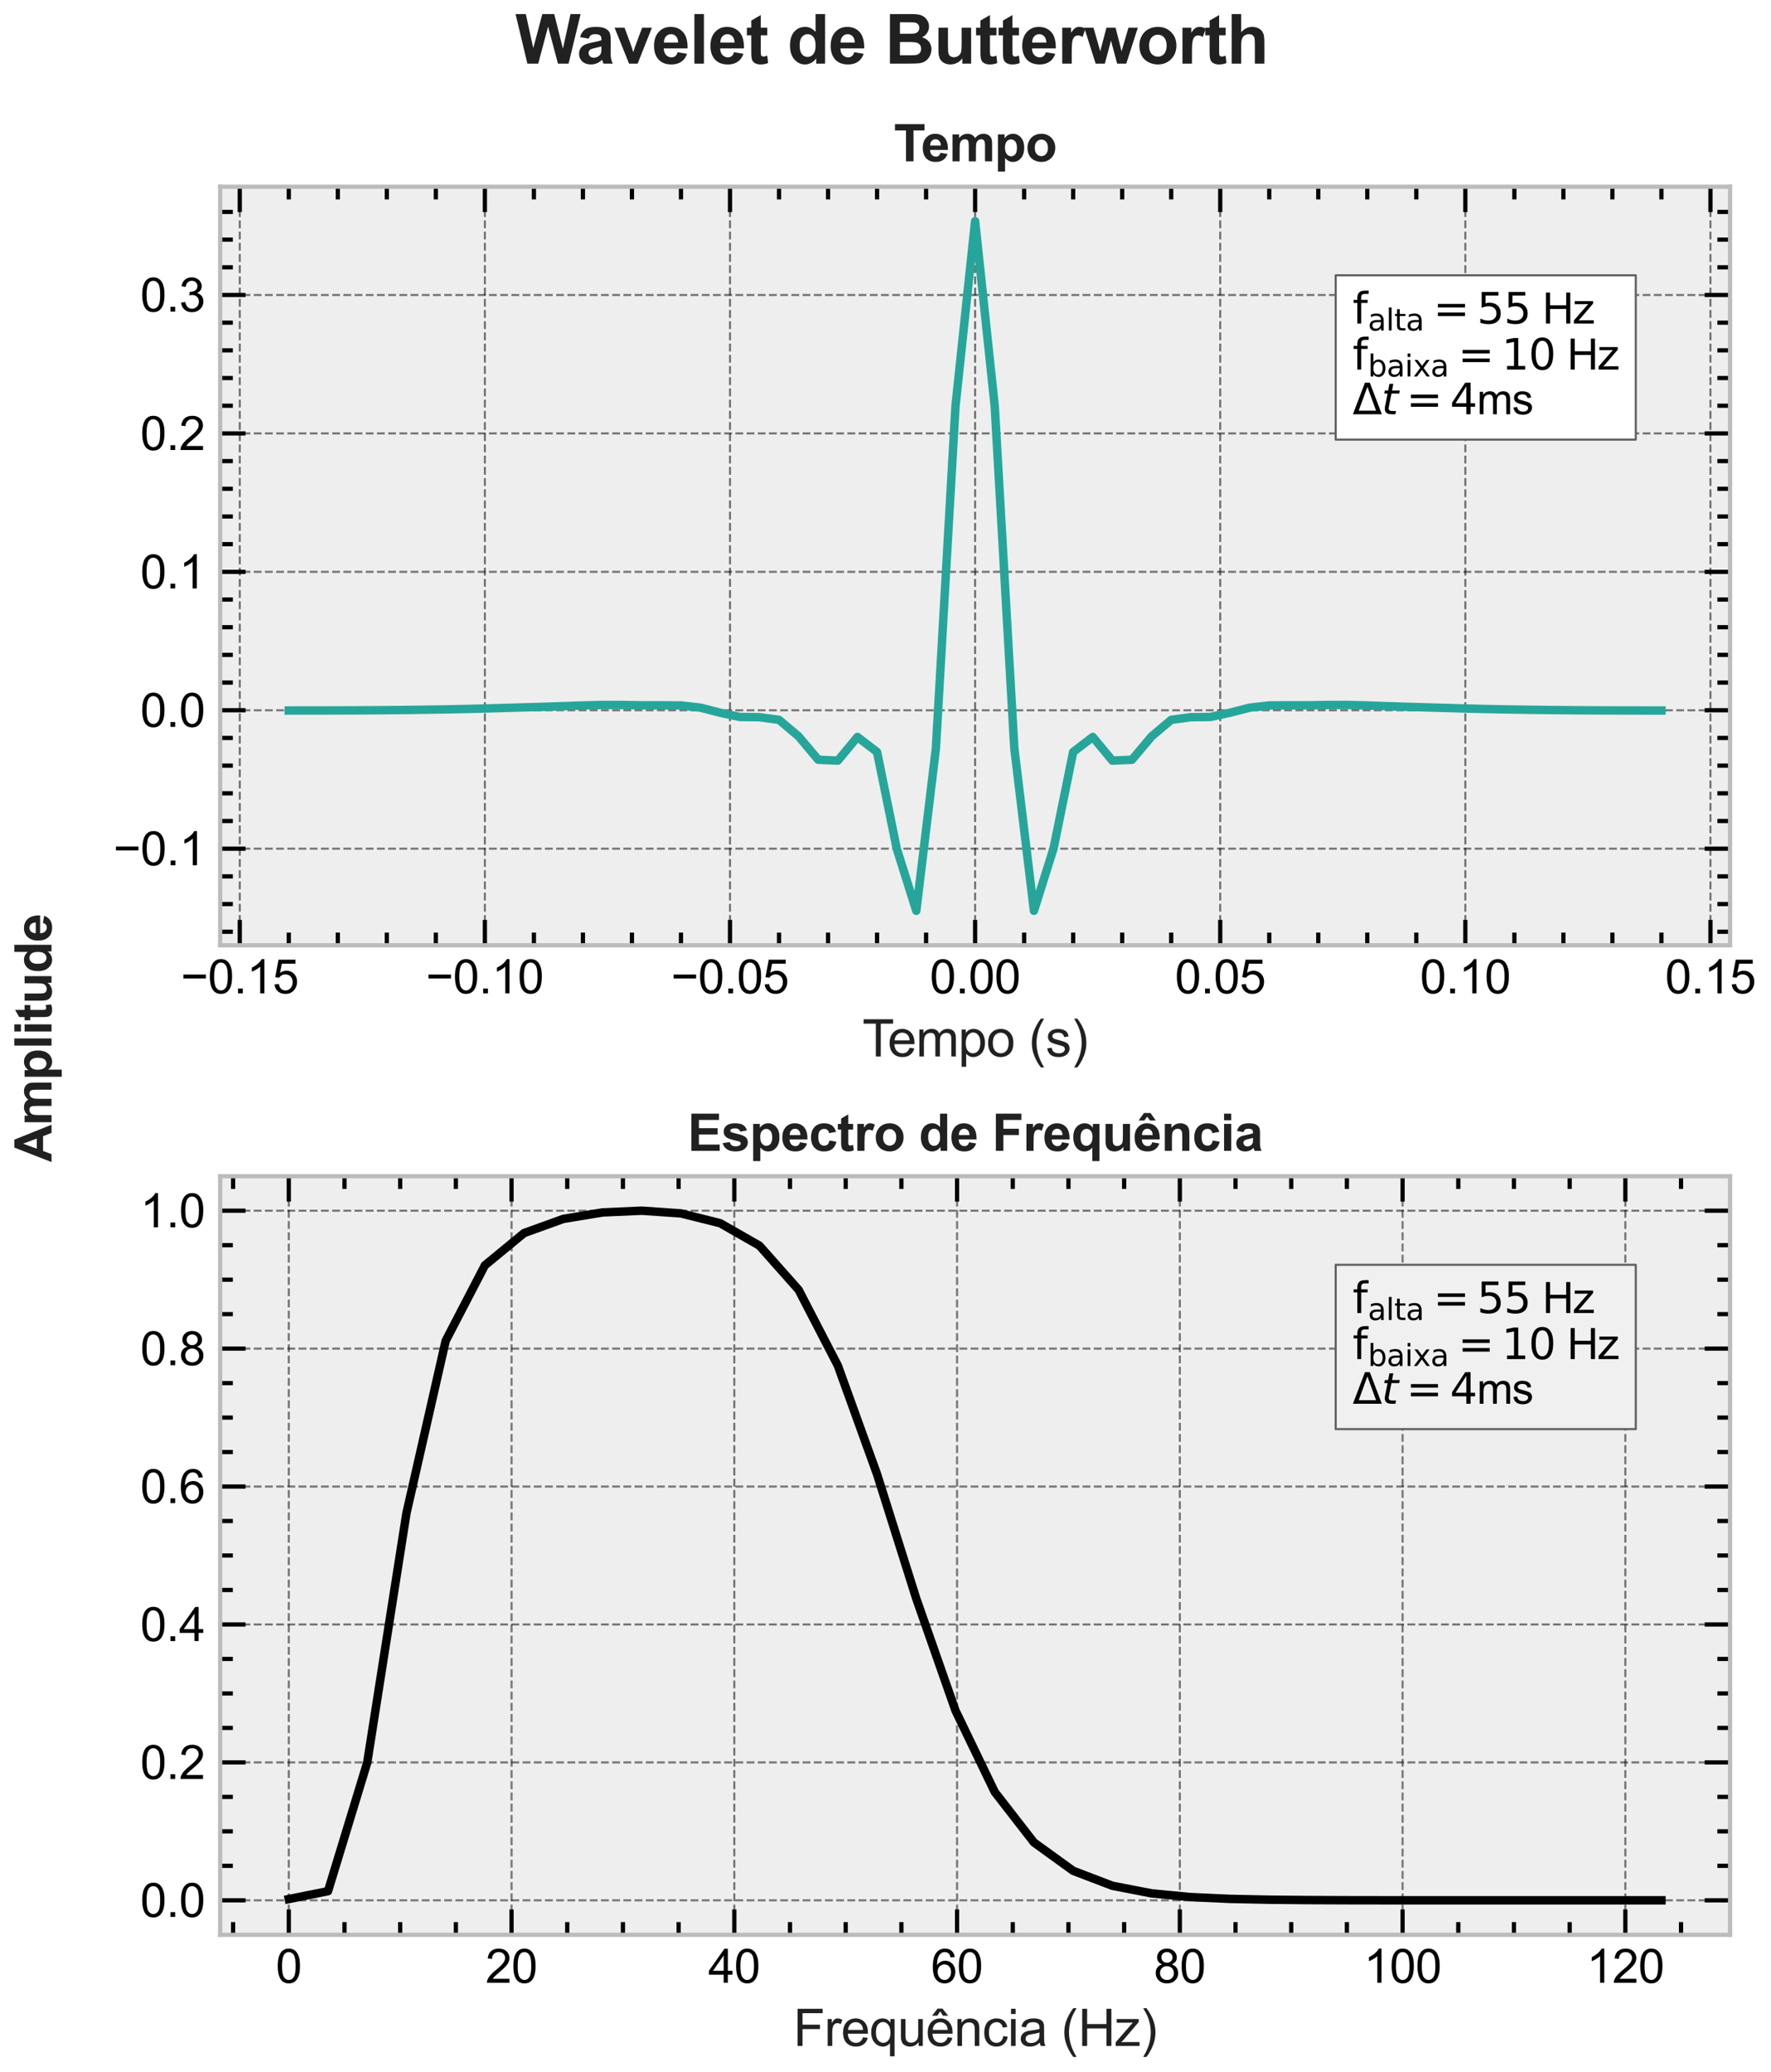 <?xml version="1.0" encoding="utf-8" standalone="no"?>
<!DOCTYPE svg PUBLIC "-//W3C//DTD SVG 1.1//EN"
  "http://www.w3.org/Graphics/SVG/1.1/DTD/svg11.dtd">
<svg xmlns:xlink="http://www.w3.org/1999/xlink" width="419.007pt" height="490.041pt" viewBox="0 0 419.007 490.041" xmlns="http://www.w3.org/2000/svg" version="1.1">
 <defs>
  <style type="text/css">*{stroke-linejoin: round; stroke-linecap: butt}</style>
 </defs>
 <g id="figure_1">
  <g id="patch_1">
   <path d="M 0 490.041 
L 419.007 490.041 
L 419.007 0 
L 0 0 
z
" style="fill: #ffffff"/>
  </g>
  <g id="axes_1">
   <g id="patch_2">
    <path d="M 52.088 223.581 
L 409.321 223.581 
L 409.321 44.16 
L 52.088 44.16 
z
" style="fill: #eeeeee"/>
   </g>
   <g id="matplotlib.axis_1">
    <g id="xtick_1">
     <g id="line2d_1">
      <path d="M 56.727 223.581 
L 56.727 44.16 
" clip-path="url(#p8add5ac338)" style="fill: none; stroke-dasharray: 1.85,0.8; stroke-dashoffset: 0; stroke: #000000; stroke-opacity: 0.5; stroke-width: 0.5"/>
     </g>
     <g id="line2d_2">
      <defs>
       <path id="mc0e5e633fa" d="M 0 0 
L 0 -6 
" style="stroke: #000000"/>
      </defs>
      <g>
       <use xlink:href="#mc0e5e633fa" x="56.727" y="223.581" style="stroke: #000000"/>
      </g>
     </g>
     <g id="line2d_3">
      <defs>
       <path id="m683a7530d6" d="M 0 0 
L 0 6 
" style="stroke: #000000"/>
      </defs>
      <g>
       <use xlink:href="#m683a7530d6" x="56.727" y="44.16" style="stroke: #000000"/>
      </g>
     </g>
     <g id="text_1">
      <!-- $\mathdefault{−0.15}$ -->
      <g transform="translate(42.757 234.954) scale(0.11 -0.11)">
       <defs>
        <path id="ArialMT-2212" d="M 3381 1997 
L 356 1997 
L 356 2522 
L 3381 2522 
L 3381 1997 
z
" transform="scale(0.016)"/>
        <path id="ArialMT-30" d="M 266 2259 
Q 266 3072 433 3567 
Q 600 4063 929 4331 
Q 1259 4600 1759 4600 
Q 2128 4600 2406 4451 
Q 2684 4303 2865 4023 
Q 3047 3744 3150 3342 
Q 3253 2941 3253 2259 
Q 3253 1453 3087 958 
Q 2922 463 2592 192 
Q 2263 -78 1759 -78 
Q 1097 -78 719 397 
Q 266 969 266 2259 
z
M 844 2259 
Q 844 1131 1108 757 
Q 1372 384 1759 384 
Q 2147 384 2411 759 
Q 2675 1134 2675 2259 
Q 2675 3391 2411 3762 
Q 2147 4134 1753 4134 
Q 1366 4134 1134 3806 
Q 844 3388 844 2259 
z
" transform="scale(0.016)"/>
        <path id="ArialMT-2e" d="M 581 0 
L 581 641 
L 1222 641 
L 1222 0 
L 581 0 
z
" transform="scale(0.016)"/>
        <path id="ArialMT-31" d="M 2384 0 
L 1822 0 
L 1822 3584 
Q 1619 3391 1289 3197 
Q 959 3003 697 2906 
L 697 3450 
Q 1169 3672 1522 3987 
Q 1875 4303 2022 4600 
L 2384 4600 
L 2384 0 
z
" transform="scale(0.016)"/>
        <path id="ArialMT-35" d="M 266 1200 
L 856 1250 
Q 922 819 1161 601 
Q 1400 384 1738 384 
Q 2144 384 2425 690 
Q 2706 997 2706 1503 
Q 2706 1984 2436 2262 
Q 2166 2541 1728 2541 
Q 1456 2541 1237 2417 
Q 1019 2294 894 2097 
L 366 2166 
L 809 4519 
L 3088 4519 
L 3088 3981 
L 1259 3981 
L 1013 2750 
Q 1425 3038 1878 3038 
Q 2478 3038 2890 2622 
Q 3303 2206 3303 1553 
Q 3303 931 2941 478 
Q 2500 -78 1738 -78 
Q 1113 -78 717 272 
Q 322 622 266 1200 
z
" transform="scale(0.016)"/>
       </defs>
       <use xlink:href="#ArialMT-2212" transform="translate(0 0.125)"/>
       <use xlink:href="#ArialMT-30" transform="translate(58.398 0.125)"/>
       <use xlink:href="#ArialMT-2e" transform="translate(114.014 0.125)"/>
       <use xlink:href="#ArialMT-31" transform="translate(141.797 0.125)"/>
       <use xlink:href="#ArialMT-35" transform="translate(197.412 0.125)"/>
      </g>
     </g>
    </g>
    <g id="xtick_2">
     <g id="line2d_4">
      <path d="M 114.72 223.581 
L 114.72 44.16 
" clip-path="url(#p8add5ac338)" style="fill: none; stroke-dasharray: 1.85,0.8; stroke-dashoffset: 0; stroke: #000000; stroke-opacity: 0.5; stroke-width: 0.5"/>
     </g>
     <g id="line2d_5">
      <g>
       <use xlink:href="#mc0e5e633fa" x="114.72" y="223.581" style="stroke: #000000"/>
      </g>
     </g>
     <g id="line2d_6">
      <g>
       <use xlink:href="#m683a7530d6" x="114.72" y="44.16" style="stroke: #000000"/>
      </g>
     </g>
     <g id="text_2">
      <!-- $\mathdefault{−0.10}$ -->
      <g transform="translate(100.75 234.954) scale(0.11 -0.11)">
       <use xlink:href="#ArialMT-2212" transform="translate(0 0.125)"/>
       <use xlink:href="#ArialMT-30" transform="translate(58.398 0.125)"/>
       <use xlink:href="#ArialMT-2e" transform="translate(114.014 0.125)"/>
       <use xlink:href="#ArialMT-31" transform="translate(141.797 0.125)"/>
       <use xlink:href="#ArialMT-30" transform="translate(197.412 0.125)"/>
      </g>
     </g>
    </g>
    <g id="xtick_3">
     <g id="line2d_7">
      <path d="M 172.712 223.581 
L 172.712 44.16 
" clip-path="url(#p8add5ac338)" style="fill: none; stroke-dasharray: 1.85,0.8; stroke-dashoffset: 0; stroke: #000000; stroke-opacity: 0.5; stroke-width: 0.5"/>
     </g>
     <g id="line2d_8">
      <g>
       <use xlink:href="#mc0e5e633fa" x="172.712" y="223.581" style="stroke: #000000"/>
      </g>
     </g>
     <g id="line2d_9">
      <g>
       <use xlink:href="#m683a7530d6" x="172.712" y="44.16" style="stroke: #000000"/>
      </g>
     </g>
     <g id="text_3">
      <!-- $\mathdefault{−0.05}$ -->
      <g transform="translate(158.742 234.954) scale(0.11 -0.11)">
       <use xlink:href="#ArialMT-2212" transform="translate(0 0.125)"/>
       <use xlink:href="#ArialMT-30" transform="translate(58.398 0.125)"/>
       <use xlink:href="#ArialMT-2e" transform="translate(114.014 0.125)"/>
       <use xlink:href="#ArialMT-30" transform="translate(141.797 0.125)"/>
       <use xlink:href="#ArialMT-35" transform="translate(197.412 0.125)"/>
      </g>
     </g>
    </g>
    <g id="xtick_4">
     <g id="line2d_10">
      <path d="M 230.705 223.581 
L 230.705 44.16 
" clip-path="url(#p8add5ac338)" style="fill: none; stroke-dasharray: 1.85,0.8; stroke-dashoffset: 0; stroke: #000000; stroke-opacity: 0.5; stroke-width: 0.5"/>
     </g>
     <g id="line2d_11">
      <g>
       <use xlink:href="#mc0e5e633fa" x="230.705" y="223.581" style="stroke: #000000"/>
      </g>
     </g>
     <g id="line2d_12">
      <g>
       <use xlink:href="#m683a7530d6" x="230.705" y="44.16" style="stroke: #000000"/>
      </g>
     </g>
     <g id="text_4">
      <!-- $\mathdefault{0.00}$ -->
      <g transform="translate(219.98 234.954) scale(0.11 -0.11)">
       <use xlink:href="#ArialMT-30" transform="translate(0 0.125)"/>
       <use xlink:href="#ArialMT-2e" transform="translate(55.615 0.125)"/>
       <use xlink:href="#ArialMT-30" transform="translate(83.398 0.125)"/>
       <use xlink:href="#ArialMT-30" transform="translate(139.014 0.125)"/>
      </g>
     </g>
    </g>
    <g id="xtick_5">
     <g id="line2d_13">
      <path d="M 288.697 223.581 
L 288.697 44.16 
" clip-path="url(#p8add5ac338)" style="fill: none; stroke-dasharray: 1.85,0.8; stroke-dashoffset: 0; stroke: #000000; stroke-opacity: 0.5; stroke-width: 0.5"/>
     </g>
     <g id="line2d_14">
      <g>
       <use xlink:href="#mc0e5e633fa" x="288.697" y="223.581" style="stroke: #000000"/>
      </g>
     </g>
     <g id="line2d_15">
      <g>
       <use xlink:href="#m683a7530d6" x="288.697" y="44.16" style="stroke: #000000"/>
      </g>
     </g>
     <g id="text_5">
      <!-- $\mathdefault{0.05}$ -->
      <g transform="translate(277.972 234.954) scale(0.11 -0.11)">
       <use xlink:href="#ArialMT-30" transform="translate(0 0.125)"/>
       <use xlink:href="#ArialMT-2e" transform="translate(55.615 0.125)"/>
       <use xlink:href="#ArialMT-30" transform="translate(83.398 0.125)"/>
       <use xlink:href="#ArialMT-35" transform="translate(139.014 0.125)"/>
      </g>
     </g>
    </g>
    <g id="xtick_6">
     <g id="line2d_16">
      <path d="M 346.689 223.581 
L 346.689 44.16 
" clip-path="url(#p8add5ac338)" style="fill: none; stroke-dasharray: 1.85,0.8; stroke-dashoffset: 0; stroke: #000000; stroke-opacity: 0.5; stroke-width: 0.5"/>
     </g>
     <g id="line2d_17">
      <g>
       <use xlink:href="#mc0e5e633fa" x="346.689" y="223.581" style="stroke: #000000"/>
      </g>
     </g>
     <g id="line2d_18">
      <g>
       <use xlink:href="#m683a7530d6" x="346.689" y="44.16" style="stroke: #000000"/>
      </g>
     </g>
     <g id="text_6">
      <!-- $\mathdefault{0.10}$ -->
      <g transform="translate(335.964 234.954) scale(0.11 -0.11)">
       <use xlink:href="#ArialMT-30" transform="translate(0 0.125)"/>
       <use xlink:href="#ArialMT-2e" transform="translate(55.615 0.125)"/>
       <use xlink:href="#ArialMT-31" transform="translate(83.398 0.125)"/>
       <use xlink:href="#ArialMT-30" transform="translate(139.014 0.125)"/>
      </g>
     </g>
    </g>
    <g id="xtick_7">
     <g id="line2d_19">
      <path d="M 404.682 223.581 
L 404.682 44.16 
" clip-path="url(#p8add5ac338)" style="fill: none; stroke-dasharray: 1.85,0.8; stroke-dashoffset: 0; stroke: #000000; stroke-opacity: 0.5; stroke-width: 0.5"/>
     </g>
     <g id="line2d_20">
      <g>
       <use xlink:href="#mc0e5e633fa" x="404.682" y="223.581" style="stroke: #000000"/>
      </g>
     </g>
     <g id="line2d_21">
      <g>
       <use xlink:href="#m683a7530d6" x="404.682" y="44.16" style="stroke: #000000"/>
      </g>
     </g>
     <g id="text_7">
      <!-- $\mathdefault{0.15}$ -->
      <g transform="translate(393.957 234.954) scale(0.11 -0.11)">
       <use xlink:href="#ArialMT-30" transform="translate(0 0.125)"/>
       <use xlink:href="#ArialMT-2e" transform="translate(55.615 0.125)"/>
       <use xlink:href="#ArialMT-31" transform="translate(83.398 0.125)"/>
       <use xlink:href="#ArialMT-35" transform="translate(139.014 0.125)"/>
      </g>
     </g>
    </g>
    <g id="xtick_8">
     <g id="line2d_22">
      <defs>
       <path id="mbf794ee167" d="M 0 0 
L 0 -3 
" style="stroke: #000000"/>
      </defs>
      <g>
       <use xlink:href="#mbf794ee167" x="68.326" y="223.581" style="stroke: #000000"/>
      </g>
     </g>
     <g id="line2d_23">
      <defs>
       <path id="m8ba7eab98c" d="M 0 0 
L 0 3 
" style="stroke: #000000"/>
      </defs>
      <g>
       <use xlink:href="#m8ba7eab98c" x="68.326" y="44.16" style="stroke: #000000"/>
      </g>
     </g>
    </g>
    <g id="xtick_9">
     <g id="line2d_24">
      <g>
       <use xlink:href="#mbf794ee167" x="79.924" y="223.581" style="stroke: #000000"/>
      </g>
     </g>
     <g id="line2d_25">
      <g>
       <use xlink:href="#m8ba7eab98c" x="79.924" y="44.16" style="stroke: #000000"/>
      </g>
     </g>
    </g>
    <g id="xtick_10">
     <g id="line2d_26">
      <g>
       <use xlink:href="#mbf794ee167" x="91.523" y="223.581" style="stroke: #000000"/>
      </g>
     </g>
     <g id="line2d_27">
      <g>
       <use xlink:href="#m8ba7eab98c" x="91.523" y="44.16" style="stroke: #000000"/>
      </g>
     </g>
    </g>
    <g id="xtick_11">
     <g id="line2d_28">
      <g>
       <use xlink:href="#mbf794ee167" x="103.121" y="223.581" style="stroke: #000000"/>
      </g>
     </g>
     <g id="line2d_29">
      <g>
       <use xlink:href="#m8ba7eab98c" x="103.121" y="44.16" style="stroke: #000000"/>
      </g>
     </g>
    </g>
    <g id="xtick_12">
     <g id="line2d_30">
      <g>
       <use xlink:href="#mbf794ee167" x="126.318" y="223.581" style="stroke: #000000"/>
      </g>
     </g>
     <g id="line2d_31">
      <g>
       <use xlink:href="#m8ba7eab98c" x="126.318" y="44.16" style="stroke: #000000"/>
      </g>
     </g>
    </g>
    <g id="xtick_13">
     <g id="line2d_32">
      <g>
       <use xlink:href="#mbf794ee167" x="137.917" y="223.581" style="stroke: #000000"/>
      </g>
     </g>
     <g id="line2d_33">
      <g>
       <use xlink:href="#m8ba7eab98c" x="137.917" y="44.16" style="stroke: #000000"/>
      </g>
     </g>
    </g>
    <g id="xtick_14">
     <g id="line2d_34">
      <g>
       <use xlink:href="#mbf794ee167" x="149.515" y="223.581" style="stroke: #000000"/>
      </g>
     </g>
     <g id="line2d_35">
      <g>
       <use xlink:href="#m8ba7eab98c" x="149.515" y="44.16" style="stroke: #000000"/>
      </g>
     </g>
    </g>
    <g id="xtick_15">
     <g id="line2d_36">
      <g>
       <use xlink:href="#mbf794ee167" x="161.114" y="223.581" style="stroke: #000000"/>
      </g>
     </g>
     <g id="line2d_37">
      <g>
       <use xlink:href="#m8ba7eab98c" x="161.114" y="44.16" style="stroke: #000000"/>
      </g>
     </g>
    </g>
    <g id="xtick_16">
     <g id="line2d_38">
      <g>
       <use xlink:href="#mbf794ee167" x="184.311" y="223.581" style="stroke: #000000"/>
      </g>
     </g>
     <g id="line2d_39">
      <g>
       <use xlink:href="#m8ba7eab98c" x="184.311" y="44.16" style="stroke: #000000"/>
      </g>
     </g>
    </g>
    <g id="xtick_17">
     <g id="line2d_40">
      <g>
       <use xlink:href="#mbf794ee167" x="195.909" y="223.581" style="stroke: #000000"/>
      </g>
     </g>
     <g id="line2d_41">
      <g>
       <use xlink:href="#m8ba7eab98c" x="195.909" y="44.16" style="stroke: #000000"/>
      </g>
     </g>
    </g>
    <g id="xtick_18">
     <g id="line2d_42">
      <g>
       <use xlink:href="#mbf794ee167" x="207.508" y="223.581" style="stroke: #000000"/>
      </g>
     </g>
     <g id="line2d_43">
      <g>
       <use xlink:href="#m8ba7eab98c" x="207.508" y="44.16" style="stroke: #000000"/>
      </g>
     </g>
    </g>
    <g id="xtick_19">
     <g id="line2d_44">
      <g>
       <use xlink:href="#mbf794ee167" x="219.106" y="223.581" style="stroke: #000000"/>
      </g>
     </g>
     <g id="line2d_45">
      <g>
       <use xlink:href="#m8ba7eab98c" x="219.106" y="44.16" style="stroke: #000000"/>
      </g>
     </g>
    </g>
    <g id="xtick_20">
     <g id="line2d_46">
      <g>
       <use xlink:href="#mbf794ee167" x="242.303" y="223.581" style="stroke: #000000"/>
      </g>
     </g>
     <g id="line2d_47">
      <g>
       <use xlink:href="#m8ba7eab98c" x="242.303" y="44.16" style="stroke: #000000"/>
      </g>
     </g>
    </g>
    <g id="xtick_21">
     <g id="line2d_48">
      <g>
       <use xlink:href="#mbf794ee167" x="253.902" y="223.581" style="stroke: #000000"/>
      </g>
     </g>
     <g id="line2d_49">
      <g>
       <use xlink:href="#m8ba7eab98c" x="253.902" y="44.16" style="stroke: #000000"/>
      </g>
     </g>
    </g>
    <g id="xtick_22">
     <g id="line2d_50">
      <g>
       <use xlink:href="#mbf794ee167" x="265.5" y="223.581" style="stroke: #000000"/>
      </g>
     </g>
     <g id="line2d_51">
      <g>
       <use xlink:href="#m8ba7eab98c" x="265.5" y="44.16" style="stroke: #000000"/>
      </g>
     </g>
    </g>
    <g id="xtick_23">
     <g id="line2d_52">
      <g>
       <use xlink:href="#mbf794ee167" x="277.099" y="223.581" style="stroke: #000000"/>
      </g>
     </g>
     <g id="line2d_53">
      <g>
       <use xlink:href="#m8ba7eab98c" x="277.099" y="44.16" style="stroke: #000000"/>
      </g>
     </g>
    </g>
    <g id="xtick_24">
     <g id="line2d_54">
      <g>
       <use xlink:href="#mbf794ee167" x="300.295" y="223.581" style="stroke: #000000"/>
      </g>
     </g>
     <g id="line2d_55">
      <g>
       <use xlink:href="#m8ba7eab98c" x="300.295" y="44.16" style="stroke: #000000"/>
      </g>
     </g>
    </g>
    <g id="xtick_25">
     <g id="line2d_56">
      <g>
       <use xlink:href="#mbf794ee167" x="311.894" y="223.581" style="stroke: #000000"/>
      </g>
     </g>
     <g id="line2d_57">
      <g>
       <use xlink:href="#m8ba7eab98c" x="311.894" y="44.16" style="stroke: #000000"/>
      </g>
     </g>
    </g>
    <g id="xtick_26">
     <g id="line2d_58">
      <g>
       <use xlink:href="#mbf794ee167" x="323.492" y="223.581" style="stroke: #000000"/>
      </g>
     </g>
     <g id="line2d_59">
      <g>
       <use xlink:href="#m8ba7eab98c" x="323.492" y="44.16" style="stroke: #000000"/>
      </g>
     </g>
    </g>
    <g id="xtick_27">
     <g id="line2d_60">
      <g>
       <use xlink:href="#mbf794ee167" x="335.091" y="223.581" style="stroke: #000000"/>
      </g>
     </g>
     <g id="line2d_61">
      <g>
       <use xlink:href="#m8ba7eab98c" x="335.091" y="44.16" style="stroke: #000000"/>
      </g>
     </g>
    </g>
    <g id="xtick_28">
     <g id="line2d_62">
      <g>
       <use xlink:href="#mbf794ee167" x="358.288" y="223.581" style="stroke: #000000"/>
      </g>
     </g>
     <g id="line2d_63">
      <g>
       <use xlink:href="#m8ba7eab98c" x="358.288" y="44.16" style="stroke: #000000"/>
      </g>
     </g>
    </g>
    <g id="xtick_29">
     <g id="line2d_64">
      <g>
       <use xlink:href="#mbf794ee167" x="369.886" y="223.581" style="stroke: #000000"/>
      </g>
     </g>
     <g id="line2d_65">
      <g>
       <use xlink:href="#m8ba7eab98c" x="369.886" y="44.16" style="stroke: #000000"/>
      </g>
     </g>
    </g>
    <g id="xtick_30">
     <g id="line2d_66">
      <g>
       <use xlink:href="#mbf794ee167" x="381.485" y="223.581" style="stroke: #000000"/>
      </g>
     </g>
     <g id="line2d_67">
      <g>
       <use xlink:href="#m8ba7eab98c" x="381.485" y="44.16" style="stroke: #000000"/>
      </g>
     </g>
    </g>
    <g id="xtick_31">
     <g id="line2d_68">
      <g>
       <use xlink:href="#mbf794ee167" x="393.083" y="223.581" style="stroke: #000000"/>
      </g>
     </g>
     <g id="line2d_69">
      <g>
       <use xlink:href="#m8ba7eab98c" x="393.083" y="44.16" style="stroke: #000000"/>
      </g>
     </g>
    </g>
    <g id="text_8">
     <!-- Tempo (s) -->
     <g style="fill: #212121" transform="translate(204.037 249.876) scale(0.12 -0.12)">
      <defs>
       <path id="ArialMT-54" d="M 1659 0 
L 1659 4041 
L 150 4041 
L 150 4581 
L 3781 4581 
L 3781 4041 
L 2266 4041 
L 2266 0 
L 1659 0 
z
" transform="scale(0.016)"/>
       <path id="ArialMT-65" d="M 2694 1069 
L 3275 997 
Q 3138 488 2766 206 
Q 2394 -75 1816 -75 
Q 1088 -75 661 373 
Q 234 822 234 1631 
Q 234 2469 665 2931 
Q 1097 3394 1784 3394 
Q 2450 3394 2872 2941 
Q 3294 2488 3294 1666 
Q 3294 1616 3291 1516 
L 816 1516 
Q 847 969 1125 678 
Q 1403 388 1819 388 
Q 2128 388 2347 550 
Q 2566 713 2694 1069 
z
M 847 1978 
L 2700 1978 
Q 2663 2397 2488 2606 
Q 2219 2931 1791 2931 
Q 1403 2931 1139 2672 
Q 875 2413 847 1978 
z
" transform="scale(0.016)"/>
       <path id="ArialMT-6d" d="M 422 0 
L 422 3319 
L 925 3319 
L 925 2853 
Q 1081 3097 1340 3245 
Q 1600 3394 1931 3394 
Q 2300 3394 2536 3241 
Q 2772 3088 2869 2813 
Q 3263 3394 3894 3394 
Q 4388 3394 4653 3120 
Q 4919 2847 4919 2278 
L 4919 0 
L 4359 0 
L 4359 2091 
Q 4359 2428 4304 2576 
Q 4250 2725 4106 2815 
Q 3963 2906 3769 2906 
Q 3419 2906 3187 2673 
Q 2956 2441 2956 1928 
L 2956 0 
L 2394 0 
L 2394 2156 
Q 2394 2531 2256 2718 
Q 2119 2906 1806 2906 
Q 1569 2906 1367 2781 
Q 1166 2656 1075 2415 
Q 984 2175 984 1722 
L 984 0 
L 422 0 
z
" transform="scale(0.016)"/>
       <path id="ArialMT-70" d="M 422 -1272 
L 422 3319 
L 934 3319 
L 934 2888 
Q 1116 3141 1344 3267 
Q 1572 3394 1897 3394 
Q 2322 3394 2647 3175 
Q 2972 2956 3137 2557 
Q 3303 2159 3303 1684 
Q 3303 1175 3120 767 
Q 2938 359 2589 142 
Q 2241 -75 1856 -75 
Q 1575 -75 1351 44 
Q 1128 163 984 344 
L 984 -1272 
L 422 -1272 
z
M 931 1641 
Q 931 1000 1190 694 
Q 1450 388 1819 388 
Q 2194 388 2461 705 
Q 2728 1022 2728 1688 
Q 2728 2322 2467 2637 
Q 2206 2953 1844 2953 
Q 1484 2953 1207 2617 
Q 931 2281 931 1641 
z
" transform="scale(0.016)"/>
       <path id="ArialMT-6f" d="M 213 1659 
Q 213 2581 725 3025 
Q 1153 3394 1769 3394 
Q 2453 3394 2887 2945 
Q 3322 2497 3322 1706 
Q 3322 1066 3130 698 
Q 2938 331 2570 128 
Q 2203 -75 1769 -75 
Q 1072 -75 642 372 
Q 213 819 213 1659 
z
M 791 1659 
Q 791 1022 1069 705 
Q 1347 388 1769 388 
Q 2188 388 2466 706 
Q 2744 1025 2744 1678 
Q 2744 2294 2464 2611 
Q 2184 2928 1769 2928 
Q 1347 2928 1069 2612 
Q 791 2297 791 1659 
z
" transform="scale(0.016)"/>
       <path id="ArialMT-20" transform="scale(0.016)"/>
       <path id="ArialMT-28" d="M 1497 -1347 
Q 1031 -759 709 28 
Q 388 816 388 1659 
Q 388 2403 628 3084 
Q 909 3875 1497 4659 
L 1900 4659 
Q 1522 4009 1400 3731 
Q 1209 3300 1100 2831 
Q 966 2247 966 1656 
Q 966 153 1900 -1347 
L 1497 -1347 
z
" transform="scale(0.016)"/>
       <path id="ArialMT-73" d="M 197 991 
L 753 1078 
Q 800 744 1014 566 
Q 1228 388 1613 388 
Q 2000 388 2187 545 
Q 2375 703 2375 916 
Q 2375 1106 2209 1216 
Q 2094 1291 1634 1406 
Q 1016 1563 777 1677 
Q 538 1791 414 1992 
Q 291 2194 291 2438 
Q 291 2659 392 2848 
Q 494 3038 669 3163 
Q 800 3259 1026 3326 
Q 1253 3394 1513 3394 
Q 1903 3394 2198 3281 
Q 2494 3169 2634 2976 
Q 2775 2784 2828 2463 
L 2278 2388 
Q 2241 2644 2061 2787 
Q 1881 2931 1553 2931 
Q 1166 2931 1000 2803 
Q 834 2675 834 2503 
Q 834 2394 903 2306 
Q 972 2216 1119 2156 
Q 1203 2125 1616 2013 
Q 2213 1853 2448 1751 
Q 2684 1650 2818 1456 
Q 2953 1263 2953 975 
Q 2953 694 2789 445 
Q 2625 197 2315 61 
Q 2006 -75 1616 -75 
Q 969 -75 630 194 
Q 291 463 197 991 
z
" transform="scale(0.016)"/>
       <path id="ArialMT-29" d="M 791 -1347 
L 388 -1347 
Q 1322 153 1322 1656 
Q 1322 2244 1188 2822 
Q 1081 3291 891 3722 
Q 769 4003 388 4659 
L 791 4659 
Q 1378 3875 1659 3084 
Q 1900 2403 1900 1659 
Q 1900 816 1576 28 
Q 1253 -759 791 -1347 
z
" transform="scale(0.016)"/>
      </defs>
      <use xlink:href="#ArialMT-54"/>
      <use xlink:href="#ArialMT-65" x="49.959"/>
      <use xlink:href="#ArialMT-6d" x="105.574"/>
      <use xlink:href="#ArialMT-70" x="188.875"/>
      <use xlink:href="#ArialMT-6f" x="244.49"/>
      <use xlink:href="#ArialMT-20" x="300.105"/>
      <use xlink:href="#ArialMT-28" x="327.889"/>
      <use xlink:href="#ArialMT-73" x="361.189"/>
      <use xlink:href="#ArialMT-29" x="411.189"/>
     </g>
    </g>
   </g>
   <g id="matplotlib.axis_2">
    <g id="ytick_1">
     <g id="line2d_70">
      <path d="M 52.088 200.733 
L 409.321 200.733 
" clip-path="url(#p8add5ac338)" style="fill: none; stroke-dasharray: 1.85,0.8; stroke-dashoffset: 0; stroke: #000000; stroke-opacity: 0.5; stroke-width: 0.5"/>
     </g>
     <g id="line2d_71">
      <defs>
       <path id="m41d80ecd7b" d="M 0 0 
L 6 0 
" style="stroke: #000000"/>
      </defs>
      <g>
       <use xlink:href="#m41d80ecd7b" x="52.088" y="200.733" style="stroke: #000000"/>
      </g>
     </g>
     <g id="line2d_72">
      <defs>
       <path id="mec3cbacb24" d="M 0 0 
L -6 0 
" style="stroke: #000000"/>
      </defs>
      <g>
       <use xlink:href="#mec3cbacb24" x="409.321" y="200.733" style="stroke: #000000"/>
      </g>
     </g>
     <g id="text_9">
      <!-- $\mathdefault{−0.1}$ -->
      <g transform="translate(26.808 204.669) scale(0.11 -0.11)">
       <use xlink:href="#ArialMT-2212" transform="translate(0 0.125)"/>
       <use xlink:href="#ArialMT-30" transform="translate(58.398 0.125)"/>
       <use xlink:href="#ArialMT-2e" transform="translate(114.014 0.125)"/>
       <use xlink:href="#ArialMT-31" transform="translate(141.797 0.125)"/>
      </g>
     </g>
    </g>
    <g id="ytick_2">
     <g id="line2d_73">
      <path d="M 52.088 167.993 
L 409.321 167.993 
" clip-path="url(#p8add5ac338)" style="fill: none; stroke-dasharray: 1.85,0.8; stroke-dashoffset: 0; stroke: #000000; stroke-opacity: 0.5; stroke-width: 0.5"/>
     </g>
     <g id="line2d_74">
      <g>
       <use xlink:href="#m41d80ecd7b" x="52.088" y="167.993" style="stroke: #000000"/>
      </g>
     </g>
     <g id="line2d_75">
      <g>
       <use xlink:href="#mec3cbacb24" x="409.321" y="167.993" style="stroke: #000000"/>
      </g>
     </g>
     <g id="text_10">
      <!-- $\mathdefault{0.0}$ -->
      <g transform="translate(33.188 171.93) scale(0.11 -0.11)">
       <use xlink:href="#ArialMT-30" transform="translate(0 0.125)"/>
       <use xlink:href="#ArialMT-2e" transform="translate(55.615 0.125)"/>
       <use xlink:href="#ArialMT-30" transform="translate(83.398 0.125)"/>
      </g>
     </g>
    </g>
    <g id="ytick_3">
     <g id="line2d_76">
      <path d="M 52.088 135.253 
L 409.321 135.253 
" clip-path="url(#p8add5ac338)" style="fill: none; stroke-dasharray: 1.85,0.8; stroke-dashoffset: 0; stroke: #000000; stroke-opacity: 0.5; stroke-width: 0.5"/>
     </g>
     <g id="line2d_77">
      <g>
       <use xlink:href="#m41d80ecd7b" x="52.088" y="135.253" style="stroke: #000000"/>
      </g>
     </g>
     <g id="line2d_78">
      <g>
       <use xlink:href="#mec3cbacb24" x="409.321" y="135.253" style="stroke: #000000"/>
      </g>
     </g>
     <g id="text_11">
      <!-- $\mathdefault{0.1}$ -->
      <g transform="translate(33.188 139.19) scale(0.11 -0.11)">
       <use xlink:href="#ArialMT-30" transform="translate(0 0.125)"/>
       <use xlink:href="#ArialMT-2e" transform="translate(55.615 0.125)"/>
       <use xlink:href="#ArialMT-31" transform="translate(83.398 0.125)"/>
      </g>
     </g>
    </g>
    <g id="ytick_4">
     <g id="line2d_79">
      <path d="M 52.088 102.513 
L 409.321 102.513 
" clip-path="url(#p8add5ac338)" style="fill: none; stroke-dasharray: 1.85,0.8; stroke-dashoffset: 0; stroke: #000000; stroke-opacity: 0.5; stroke-width: 0.5"/>
     </g>
     <g id="line2d_80">
      <g>
       <use xlink:href="#m41d80ecd7b" x="52.088" y="102.513" style="stroke: #000000"/>
      </g>
     </g>
     <g id="line2d_81">
      <g>
       <use xlink:href="#mec3cbacb24" x="409.321" y="102.513" style="stroke: #000000"/>
      </g>
     </g>
     <g id="text_12">
      <!-- $\mathdefault{0.2}$ -->
      <g transform="translate(33.188 106.45) scale(0.11 -0.11)">
       <defs>
        <path id="ArialMT-32" d="M 3222 541 
L 3222 0 
L 194 0 
Q 188 203 259 391 
Q 375 700 629 1000 
Q 884 1300 1366 1694 
Q 2113 2306 2375 2664 
Q 2638 3022 2638 3341 
Q 2638 3675 2398 3904 
Q 2159 4134 1775 4134 
Q 1369 4134 1125 3890 
Q 881 3647 878 3216 
L 300 3275 
Q 359 3922 746 4261 
Q 1134 4600 1788 4600 
Q 2447 4600 2831 4234 
Q 3216 3869 3216 3328 
Q 3216 3053 3103 2787 
Q 2991 2522 2730 2228 
Q 2469 1934 1863 1422 
Q 1356 997 1212 845 
Q 1069 694 975 541 
L 3222 541 
z
" transform="scale(0.016)"/>
       </defs>
       <use xlink:href="#ArialMT-30" transform="translate(0 0.125)"/>
       <use xlink:href="#ArialMT-2e" transform="translate(55.615 0.125)"/>
       <use xlink:href="#ArialMT-32" transform="translate(83.398 0.125)"/>
      </g>
     </g>
    </g>
    <g id="ytick_5">
     <g id="line2d_82">
      <path d="M 52.088 69.773 
L 409.321 69.773 
" clip-path="url(#p8add5ac338)" style="fill: none; stroke-dasharray: 1.85,0.8; stroke-dashoffset: 0; stroke: #000000; stroke-opacity: 0.5; stroke-width: 0.5"/>
     </g>
     <g id="line2d_83">
      <g>
       <use xlink:href="#m41d80ecd7b" x="52.088" y="69.773" style="stroke: #000000"/>
      </g>
     </g>
     <g id="line2d_84">
      <g>
       <use xlink:href="#mec3cbacb24" x="409.321" y="69.773" style="stroke: #000000"/>
      </g>
     </g>
     <g id="text_13">
      <!-- $\mathdefault{0.3}$ -->
      <g transform="translate(33.188 73.71) scale(0.11 -0.11)">
       <defs>
        <path id="ArialMT-33" d="M 269 1209 
L 831 1284 
Q 928 806 1161 595 
Q 1394 384 1728 384 
Q 2125 384 2398 659 
Q 2672 934 2672 1341 
Q 2672 1728 2419 1979 
Q 2166 2231 1775 2231 
Q 1616 2231 1378 2169 
L 1441 2663 
Q 1497 2656 1531 2656 
Q 1891 2656 2178 2843 
Q 2466 3031 2466 3422 
Q 2466 3731 2256 3934 
Q 2047 4138 1716 4138 
Q 1388 4138 1169 3931 
Q 950 3725 888 3313 
L 325 3413 
Q 428 3978 793 4289 
Q 1159 4600 1703 4600 
Q 2078 4600 2393 4439 
Q 2709 4278 2876 4000 
Q 3044 3722 3044 3409 
Q 3044 3113 2884 2869 
Q 2725 2625 2413 2481 
Q 2819 2388 3044 2092 
Q 3269 1797 3269 1353 
Q 3269 753 2831 336 
Q 2394 -81 1725 -81 
Q 1122 -81 723 278 
Q 325 638 269 1209 
z
" transform="scale(0.016)"/>
       </defs>
       <use xlink:href="#ArialMT-30" transform="translate(0 0.125)"/>
       <use xlink:href="#ArialMT-2e" transform="translate(55.615 0.125)"/>
       <use xlink:href="#ArialMT-33" transform="translate(83.398 0.125)"/>
      </g>
     </g>
    </g>
    <g id="ytick_6">
     <g id="line2d_85">
      <defs>
       <path id="m14f130cc33" d="M 0 0 
L 3 0 
" style="stroke: #000000"/>
      </defs>
      <g>
       <use xlink:href="#m14f130cc33" x="52.088" y="220.377" style="stroke: #000000"/>
      </g>
     </g>
     <g id="line2d_86">
      <defs>
       <path id="ma2f5db46c0" d="M 0 0 
L -3 0 
" style="stroke: #000000"/>
      </defs>
      <g>
       <use xlink:href="#ma2f5db46c0" x="409.321" y="220.377" style="stroke: #000000"/>
      </g>
     </g>
    </g>
    <g id="ytick_7">
     <g id="line2d_87">
      <g>
       <use xlink:href="#m14f130cc33" x="52.088" y="213.829" style="stroke: #000000"/>
      </g>
     </g>
     <g id="line2d_88">
      <g>
       <use xlink:href="#ma2f5db46c0" x="409.321" y="213.829" style="stroke: #000000"/>
      </g>
     </g>
    </g>
    <g id="ytick_8">
     <g id="line2d_89">
      <g>
       <use xlink:href="#m14f130cc33" x="52.088" y="207.281" style="stroke: #000000"/>
      </g>
     </g>
     <g id="line2d_90">
      <g>
       <use xlink:href="#ma2f5db46c0" x="409.321" y="207.281" style="stroke: #000000"/>
      </g>
     </g>
    </g>
    <g id="ytick_9">
     <g id="line2d_91">
      <g>
       <use xlink:href="#m14f130cc33" x="52.088" y="194.185" style="stroke: #000000"/>
      </g>
     </g>
     <g id="line2d_92">
      <g>
       <use xlink:href="#ma2f5db46c0" x="409.321" y="194.185" style="stroke: #000000"/>
      </g>
     </g>
    </g>
    <g id="ytick_10">
     <g id="line2d_93">
      <g>
       <use xlink:href="#m14f130cc33" x="52.088" y="187.637" style="stroke: #000000"/>
      </g>
     </g>
     <g id="line2d_94">
      <g>
       <use xlink:href="#ma2f5db46c0" x="409.321" y="187.637" style="stroke: #000000"/>
      </g>
     </g>
    </g>
    <g id="ytick_11">
     <g id="line2d_95">
      <g>
       <use xlink:href="#m14f130cc33" x="52.088" y="181.089" style="stroke: #000000"/>
      </g>
     </g>
     <g id="line2d_96">
      <g>
       <use xlink:href="#ma2f5db46c0" x="409.321" y="181.089" style="stroke: #000000"/>
      </g>
     </g>
    </g>
    <g id="ytick_12">
     <g id="line2d_97">
      <g>
       <use xlink:href="#m14f130cc33" x="52.088" y="174.541" style="stroke: #000000"/>
      </g>
     </g>
     <g id="line2d_98">
      <g>
       <use xlink:href="#ma2f5db46c0" x="409.321" y="174.541" style="stroke: #000000"/>
      </g>
     </g>
    </g>
    <g id="ytick_13">
     <g id="line2d_99">
      <g>
       <use xlink:href="#m14f130cc33" x="52.088" y="161.445" style="stroke: #000000"/>
      </g>
     </g>
     <g id="line2d_100">
      <g>
       <use xlink:href="#ma2f5db46c0" x="409.321" y="161.445" style="stroke: #000000"/>
      </g>
     </g>
    </g>
    <g id="ytick_14">
     <g id="line2d_101">
      <g>
       <use xlink:href="#m14f130cc33" x="52.088" y="154.897" style="stroke: #000000"/>
      </g>
     </g>
     <g id="line2d_102">
      <g>
       <use xlink:href="#ma2f5db46c0" x="409.321" y="154.897" style="stroke: #000000"/>
      </g>
     </g>
    </g>
    <g id="ytick_15">
     <g id="line2d_103">
      <g>
       <use xlink:href="#m14f130cc33" x="52.088" y="148.349" style="stroke: #000000"/>
      </g>
     </g>
     <g id="line2d_104">
      <g>
       <use xlink:href="#ma2f5db46c0" x="409.321" y="148.349" style="stroke: #000000"/>
      </g>
     </g>
    </g>
    <g id="ytick_16">
     <g id="line2d_105">
      <g>
       <use xlink:href="#m14f130cc33" x="52.088" y="141.801" style="stroke: #000000"/>
      </g>
     </g>
     <g id="line2d_106">
      <g>
       <use xlink:href="#ma2f5db46c0" x="409.321" y="141.801" style="stroke: #000000"/>
      </g>
     </g>
    </g>
    <g id="ytick_17">
     <g id="line2d_107">
      <g>
       <use xlink:href="#m14f130cc33" x="52.088" y="128.705" style="stroke: #000000"/>
      </g>
     </g>
     <g id="line2d_108">
      <g>
       <use xlink:href="#ma2f5db46c0" x="409.321" y="128.705" style="stroke: #000000"/>
      </g>
     </g>
    </g>
    <g id="ytick_18">
     <g id="line2d_109">
      <g>
       <use xlink:href="#m14f130cc33" x="52.088" y="122.157" style="stroke: #000000"/>
      </g>
     </g>
     <g id="line2d_110">
      <g>
       <use xlink:href="#ma2f5db46c0" x="409.321" y="122.157" style="stroke: #000000"/>
      </g>
     </g>
    </g>
    <g id="ytick_19">
     <g id="line2d_111">
      <g>
       <use xlink:href="#m14f130cc33" x="52.088" y="115.609" style="stroke: #000000"/>
      </g>
     </g>
     <g id="line2d_112">
      <g>
       <use xlink:href="#ma2f5db46c0" x="409.321" y="115.609" style="stroke: #000000"/>
      </g>
     </g>
    </g>
    <g id="ytick_20">
     <g id="line2d_113">
      <g>
       <use xlink:href="#m14f130cc33" x="52.088" y="109.061" style="stroke: #000000"/>
      </g>
     </g>
     <g id="line2d_114">
      <g>
       <use xlink:href="#ma2f5db46c0" x="409.321" y="109.061" style="stroke: #000000"/>
      </g>
     </g>
    </g>
    <g id="ytick_21">
     <g id="line2d_115">
      <g>
       <use xlink:href="#m14f130cc33" x="52.088" y="95.965" style="stroke: #000000"/>
      </g>
     </g>
     <g id="line2d_116">
      <g>
       <use xlink:href="#ma2f5db46c0" x="409.321" y="95.965" style="stroke: #000000"/>
      </g>
     </g>
    </g>
    <g id="ytick_22">
     <g id="line2d_117">
      <g>
       <use xlink:href="#m14f130cc33" x="52.088" y="89.417" style="stroke: #000000"/>
      </g>
     </g>
     <g id="line2d_118">
      <g>
       <use xlink:href="#ma2f5db46c0" x="409.321" y="89.417" style="stroke: #000000"/>
      </g>
     </g>
    </g>
    <g id="ytick_23">
     <g id="line2d_119">
      <g>
       <use xlink:href="#m14f130cc33" x="52.088" y="82.869" style="stroke: #000000"/>
      </g>
     </g>
     <g id="line2d_120">
      <g>
       <use xlink:href="#ma2f5db46c0" x="409.321" y="82.869" style="stroke: #000000"/>
      </g>
     </g>
    </g>
    <g id="ytick_24">
     <g id="line2d_121">
      <g>
       <use xlink:href="#m14f130cc33" x="52.088" y="76.321" style="stroke: #000000"/>
      </g>
     </g>
     <g id="line2d_122">
      <g>
       <use xlink:href="#ma2f5db46c0" x="409.321" y="76.321" style="stroke: #000000"/>
      </g>
     </g>
    </g>
    <g id="ytick_25">
     <g id="line2d_123">
      <g>
       <use xlink:href="#m14f130cc33" x="52.088" y="63.225" style="stroke: #000000"/>
      </g>
     </g>
     <g id="line2d_124">
      <g>
       <use xlink:href="#ma2f5db46c0" x="409.321" y="63.225" style="stroke: #000000"/>
      </g>
     </g>
    </g>
    <g id="ytick_26">
     <g id="line2d_125">
      <g>
       <use xlink:href="#m14f130cc33" x="52.088" y="56.677" style="stroke: #000000"/>
      </g>
     </g>
     <g id="line2d_126">
      <g>
       <use xlink:href="#ma2f5db46c0" x="409.321" y="56.677" style="stroke: #000000"/>
      </g>
     </g>
    </g>
    <g id="ytick_27">
     <g id="line2d_127">
      <g>
       <use xlink:href="#m14f130cc33" x="52.088" y="50.129" style="stroke: #000000"/>
      </g>
     </g>
     <g id="line2d_128">
      <g>
       <use xlink:href="#ma2f5db46c0" x="409.321" y="50.129" style="stroke: #000000"/>
      </g>
     </g>
    </g>
   </g>
   <g id="line2d_129">
    <path d="M 68.326 168.05 
L 72.965 168.048 
L 77.605 168.04 
L 82.244 168.025 
L 86.883 168.002 
L 91.523 167.968 
L 96.162 167.92 
L 100.802 167.859 
L 105.441 167.784 
L 110.08 167.691 
L 114.72 167.576 
L 119.359 167.444 
L 123.999 167.31 
L 128.638 167.177 
L 133.277 167.027 
L 137.917 166.858 
L 142.556 166.736 
L 147.196 166.743 
L 151.835 166.825 
L 156.474 166.829 
L 161.114 166.855 
L 165.753 167.382 
L 170.393 168.574 
L 175.032 169.578 
L 179.671 169.63 
L 184.311 170.261 
L 188.95 174.175 
L 193.589 179.697 
L 198.229 179.901 
L 202.868 174.307 
L 207.508 177.863 
L 212.147 200.674 
L 216.786 215.425 
L 221.426 177.013 
L 226.065 96.043 
L 230.705 52.315 
L 235.344 96.043 
L 239.983 177.013 
L 244.623 215.425 
L 249.262 200.674 
L 253.902 177.863 
L 258.541 174.307 
L 263.18 179.901 
L 267.82 179.697 
L 272.459 174.175 
L 277.099 170.261 
L 281.738 169.63 
L 286.377 169.578 
L 291.017 168.574 
L 295.656 167.382 
L 300.295 166.855 
L 304.935 166.829 
L 309.574 166.825 
L 314.214 166.743 
L 318.853 166.736 
L 323.492 166.858 
L 328.132 167.027 
L 332.771 167.177 
L 337.411 167.31 
L 342.05 167.444 
L 346.689 167.576 
L 351.329 167.691 
L 355.968 167.784 
L 360.608 167.859 
L 365.247 167.921 
L 369.886 167.969 
L 374.526 168.003 
L 379.165 168.027 
L 383.805 168.041 
L 388.444 168.049 
L 393.083 168.052 
" clip-path="url(#p8add5ac338)" style="fill: none; stroke: #26a69a; stroke-width: 2; stroke-linecap: square"/>
   </g>
   <g id="patch_3">
    <path d="M 52.088 223.581 
L 52.088 44.16 
" style="fill: none; stroke: #bcbcbc; stroke-linejoin: miter; stroke-linecap: square"/>
   </g>
   <g id="patch_4">
    <path d="M 409.321 223.581 
L 409.321 44.16 
" style="fill: none; stroke: #bcbcbc; stroke-linejoin: miter; stroke-linecap: square"/>
   </g>
   <g id="patch_5">
    <path d="M 52.088 223.581 
L 409.321 223.581 
" style="fill: none; stroke: #bcbcbc; stroke-linejoin: miter; stroke-linecap: square"/>
   </g>
   <g id="patch_6">
    <path d="M 52.088 44.16 
L 409.321 44.16 
" style="fill: none; stroke: #bcbcbc; stroke-linejoin: miter; stroke-linecap: square"/>
   </g>
   <g id="text_14">
    <g id="patch_7">
     <path d="M 316.013 103.974 
L 387.013 103.974 
L 387.013 65.114 
L 316.013 65.114 
z
" style="fill: #ffffff; stroke: #616161; stroke-width: 0.5; stroke-linejoin: miter"/>
    </g>
    <!-- $\text{f}_{\text{alta}}=55$ Hz -->
    <g transform="translate(320.013 76.527) scale(0.1 -0.1)">
     <defs>
      <path id="DejaVuSans-66" d="M 2375 4863 
L 2375 4384 
L 1825 4384 
Q 1516 4384 1395 4259 
Q 1275 4134 1275 3809 
L 1275 3500 
L 2222 3500 
L 2222 3053 
L 1275 3053 
L 1275 0 
L 697 0 
L 697 3053 
L 147 3053 
L 147 3500 
L 697 3500 
L 697 3744 
Q 697 4328 969 4595 
Q 1241 4863 1831 4863 
L 2375 4863 
z
" transform="scale(0.016)"/>
      <path id="DejaVuSans-61" d="M 2194 1759 
Q 1497 1759 1228 1600 
Q 959 1441 959 1056 
Q 959 750 1161 570 
Q 1363 391 1709 391 
Q 2188 391 2477 730 
Q 2766 1069 2766 1631 
L 2766 1759 
L 2194 1759 
z
M 3341 1997 
L 3341 0 
L 2766 0 
L 2766 531 
Q 2569 213 2275 61 
Q 1981 -91 1556 -91 
Q 1019 -91 701 211 
Q 384 513 384 1019 
Q 384 1609 779 1909 
Q 1175 2209 1959 2209 
L 2766 2209 
L 2766 2266 
Q 2766 2663 2505 2880 
Q 2244 3097 1772 3097 
Q 1472 3097 1187 3025 
Q 903 2953 641 2809 
L 641 3341 
Q 956 3463 1253 3523 
Q 1550 3584 1831 3584 
Q 2591 3584 2966 3190 
Q 3341 2797 3341 1997 
z
" transform="scale(0.016)"/>
      <path id="DejaVuSans-6c" d="M 603 4863 
L 1178 4863 
L 1178 0 
L 603 0 
L 603 4863 
z
" transform="scale(0.016)"/>
      <path id="DejaVuSans-74" d="M 1172 4494 
L 1172 3500 
L 2356 3500 
L 2356 3053 
L 1172 3053 
L 1172 1153 
Q 1172 725 1289 603 
Q 1406 481 1766 481 
L 2356 481 
L 2356 0 
L 1766 0 
Q 1100 0 847 248 
Q 594 497 594 1153 
L 594 3053 
L 172 3053 
L 172 3500 
L 594 3500 
L 594 4494 
L 1172 4494 
z
" transform="scale(0.016)"/>
      <path id="DejaVuSans-3d" d="M 678 2906 
L 4684 2906 
L 4684 2381 
L 678 2381 
L 678 2906 
z
M 678 1631 
L 4684 1631 
L 4684 1100 
L 678 1100 
L 678 1631 
z
" transform="scale(0.016)"/>
      <path id="DejaVuSans-35" d="M 691 4666 
L 3169 4666 
L 3169 4134 
L 1269 4134 
L 1269 2991 
Q 1406 3038 1543 3061 
Q 1681 3084 1819 3084 
Q 2600 3084 3056 2656 
Q 3513 2228 3513 1497 
Q 3513 744 3044 326 
Q 2575 -91 1722 -91 
Q 1428 -91 1123 -41 
Q 819 9 494 109 
L 494 744 
Q 775 591 1075 516 
Q 1375 441 1709 441 
Q 2250 441 2565 725 
Q 2881 1009 2881 1497 
Q 2881 1984 2565 2268 
Q 2250 2553 1709 2553 
Q 1456 2553 1204 2497 
Q 953 2441 691 2322 
L 691 4666 
z
" transform="scale(0.016)"/>
      <path id="ArialMT-48" d="M 513 0 
L 513 4581 
L 1119 4581 
L 1119 2700 
L 3500 2700 
L 3500 4581 
L 4106 4581 
L 4106 0 
L 3500 0 
L 3500 2159 
L 1119 2159 
L 1119 0 
L 513 0 
z
" transform="scale(0.016)"/>
      <path id="ArialMT-7a" d="M 125 0 
L 125 456 
L 2238 2881 
Q 1878 2863 1603 2863 
L 250 2863 
L 250 3319 
L 2963 3319 
L 2963 2947 
L 1166 841 
L 819 456 
Q 1197 484 1528 484 
L 3063 484 
L 3063 0 
L 125 0 
z
" transform="scale(0.016)"/>
     </defs>
     <use xlink:href="#DejaVuSans-66" transform="translate(0 0.016)"/>
     <use xlink:href="#DejaVuSans-61" transform="translate(36.162 -16.391) scale(0.7)"/>
     <use xlink:href="#DejaVuSans-6c" transform="translate(79.058 -16.391) scale(0.7)"/>
     <use xlink:href="#DejaVuSans-74" transform="translate(98.506 -16.391) scale(0.7)"/>
     <use xlink:href="#DejaVuSans-61" transform="translate(125.952 -16.391) scale(0.7)"/>
     <use xlink:href="#DejaVuSans-3d" transform="translate(191.064 0.016)"/>
     <use xlink:href="#DejaVuSans-35" transform="translate(294.336 0.016)"/>
     <use xlink:href="#DejaVuSans-35" transform="translate(357.959 0.016)"/>
     <use xlink:href="#ArialMT-20" transform="translate(421.582 0.016)"/>
     <use xlink:href="#ArialMT-48" transform="translate(449.365 0.016)"/>
     <use xlink:href="#ArialMT-7a" transform="translate(521.582 0.016)"/>
    </g>
    <!-- $\text{f}_{\text{baixa}}=10$ Hz -->
    <g transform="translate(320.013 87.409) scale(0.1 -0.1)">
     <defs>
      <path id="DejaVuSans-62" d="M 3116 1747 
Q 3116 2381 2855 2742 
Q 2594 3103 2138 3103 
Q 1681 3103 1420 2742 
Q 1159 2381 1159 1747 
Q 1159 1113 1420 752 
Q 1681 391 2138 391 
Q 2594 391 2855 752 
Q 3116 1113 3116 1747 
z
M 1159 2969 
Q 1341 3281 1617 3432 
Q 1894 3584 2278 3584 
Q 2916 3584 3314 3078 
Q 3713 2572 3713 1747 
Q 3713 922 3314 415 
Q 2916 -91 2278 -91 
Q 1894 -91 1617 61 
Q 1341 213 1159 525 
L 1159 0 
L 581 0 
L 581 4863 
L 1159 4863 
L 1159 2969 
z
" transform="scale(0.016)"/>
      <path id="DejaVuSans-69" d="M 603 3500 
L 1178 3500 
L 1178 0 
L 603 0 
L 603 3500 
z
M 603 4863 
L 1178 4863 
L 1178 4134 
L 603 4134 
L 603 4863 
z
" transform="scale(0.016)"/>
      <path id="DejaVuSans-78" d="M 3513 3500 
L 2247 1797 
L 3578 0 
L 2900 0 
L 1881 1375 
L 863 0 
L 184 0 
L 1544 1831 
L 300 3500 
L 978 3500 
L 1906 2253 
L 2834 3500 
L 3513 3500 
z
" transform="scale(0.016)"/>
      <path id="DejaVuSans-31" d="M 794 531 
L 1825 531 
L 1825 4091 
L 703 3866 
L 703 4441 
L 1819 4666 
L 2450 4666 
L 2450 531 
L 3481 531 
L 3481 0 
L 794 0 
L 794 531 
z
" transform="scale(0.016)"/>
      <path id="DejaVuSans-30" d="M 2034 4250 
Q 1547 4250 1301 3770 
Q 1056 3291 1056 2328 
Q 1056 1369 1301 889 
Q 1547 409 2034 409 
Q 2525 409 2770 889 
Q 3016 1369 3016 2328 
Q 3016 3291 2770 3770 
Q 2525 4250 2034 4250 
z
M 2034 4750 
Q 2819 4750 3233 4129 
Q 3647 3509 3647 2328 
Q 3647 1150 3233 529 
Q 2819 -91 2034 -91 
Q 1250 -91 836 529 
Q 422 1150 422 2328 
Q 422 3509 836 4129 
Q 1250 4750 2034 4750 
z
" transform="scale(0.016)"/>
     </defs>
     <use xlink:href="#DejaVuSans-66" transform="translate(0 0.016)"/>
     <use xlink:href="#DejaVuSans-62" transform="translate(36.162 -16.391) scale(0.7)"/>
     <use xlink:href="#DejaVuSans-61" transform="translate(80.596 -16.391) scale(0.7)"/>
     <use xlink:href="#DejaVuSans-69" transform="translate(123.491 -16.391) scale(0.7)"/>
     <use xlink:href="#DejaVuSans-78" transform="translate(142.939 -16.391) scale(0.7)"/>
     <use xlink:href="#DejaVuSans-61" transform="translate(184.365 -16.391) scale(0.7)"/>
     <use xlink:href="#DejaVuSans-3d" transform="translate(249.478 0.016)"/>
     <use xlink:href="#DejaVuSans-31" transform="translate(352.749 0.016)"/>
     <use xlink:href="#DejaVuSans-30" transform="translate(416.372 0.016)"/>
     <use xlink:href="#ArialMT-20" transform="translate(479.995 0.016)"/>
     <use xlink:href="#ArialMT-48" transform="translate(507.778 0.016)"/>
     <use xlink:href="#ArialMT-7a" transform="translate(579.995 0.016)"/>
    </g>
    <!-- $\Delta t=4$ms -->
    <g transform="translate(320.013 97.986) scale(0.1 -0.1)">
     <defs>
      <path id="DejaVuSans-394" d="M 2188 4044 
L 906 525 
L 3472 525 
L 2188 4044 
z
M 50 0 
L 1831 4666 
L 2547 4666 
L 4325 0 
L 50 0 
z
" transform="scale(0.016)"/>
      <path id="DejaVuSans-Oblique-74" d="M 2706 3500 
L 2619 3053 
L 1472 3053 
L 1100 1153 
Q 1081 1047 1072 975 
Q 1063 903 1063 863 
Q 1063 663 1183 572 
Q 1303 481 1569 481 
L 2150 481 
L 2053 0 
L 1503 0 
Q 991 0 739 200 
Q 488 400 488 806 
Q 488 878 497 964 
Q 506 1050 525 1153 
L 897 3053 
L 409 3053 
L 500 3500 
L 978 3500 
L 1172 4494 
L 1747 4494 
L 1556 3500 
L 2706 3500 
z
" transform="scale(0.016)"/>
      <path id="DejaVuSans-34" d="M 2419 4116 
L 825 1625 
L 2419 1625 
L 2419 4116 
z
M 2253 4666 
L 3047 4666 
L 3047 1625 
L 3713 1625 
L 3713 1100 
L 3047 1100 
L 3047 0 
L 2419 0 
L 2419 1100 
L 313 1100 
L 313 1709 
L 2253 4666 
z
" transform="scale(0.016)"/>
     </defs>
     <use xlink:href="#DejaVuSans-394" transform="translate(0 0.094)"/>
     <use xlink:href="#DejaVuSans-Oblique-74" transform="translate(68.408 0.094)"/>
     <use xlink:href="#DejaVuSans-3d" transform="translate(127.1 0.094)"/>
     <use xlink:href="#DejaVuSans-34" transform="translate(230.371 0.094)"/>
     <use xlink:href="#ArialMT-6d" transform="translate(293.994 0.094)"/>
     <use xlink:href="#ArialMT-73" transform="translate(377.295 0.094)"/>
    </g>
   </g>
   <g id="text_15">
    <!-- Tempo -->
    <g style="fill: #212121" transform="translate(211.481 38.16) scale(0.12 -0.12)">
     <defs>
      <path id="Arial-BoldMT-54" d="M 1497 0 
L 1497 3806 
L 138 3806 
L 138 4581 
L 3778 4581 
L 3778 3806 
L 2422 3806 
L 2422 0 
L 1497 0 
z
" transform="scale(0.016)"/>
      <path id="Arial-BoldMT-65" d="M 2381 1056 
L 3256 909 
Q 3088 428 2723 176 
Q 2359 -75 1813 -75 
Q 947 -75 531 491 
Q 203 944 203 1634 
Q 203 2459 634 2926 
Q 1066 3394 1725 3394 
Q 2466 3394 2894 2905 
Q 3322 2416 3303 1406 
L 1103 1406 
Q 1113 1016 1316 798 
Q 1519 581 1822 581 
Q 2028 581 2168 693 
Q 2309 806 2381 1056 
z
M 2431 1944 
Q 2422 2325 2234 2523 
Q 2047 2722 1778 2722 
Q 1491 2722 1303 2513 
Q 1116 2303 1119 1944 
L 2431 1944 
z
" transform="scale(0.016)"/>
      <path id="Arial-BoldMT-6d" d="M 394 3319 
L 1203 3319 
L 1203 2866 
Q 1638 3394 2238 3394 
Q 2556 3394 2790 3262 
Q 3025 3131 3175 2866 
Q 3394 3131 3647 3262 
Q 3900 3394 4188 3394 
Q 4553 3394 4806 3245 
Q 5059 3097 5184 2809 
Q 5275 2597 5275 2122 
L 5275 0 
L 4397 0 
L 4397 1897 
Q 4397 2391 4306 2534 
Q 4184 2722 3931 2722 
Q 3747 2722 3584 2609 
Q 3422 2497 3350 2280 
Q 3278 2063 3278 1594 
L 3278 0 
L 2400 0 
L 2400 1819 
Q 2400 2303 2353 2443 
Q 2306 2584 2207 2653 
Q 2109 2722 1941 2722 
Q 1738 2722 1575 2612 
Q 1413 2503 1342 2297 
Q 1272 2091 1272 1613 
L 1272 0 
L 394 0 
L 394 3319 
z
" transform="scale(0.016)"/>
      <path id="Arial-BoldMT-70" d="M 434 3319 
L 1253 3319 
L 1253 2831 
Q 1413 3081 1684 3237 
Q 1956 3394 2288 3394 
Q 2866 3394 3269 2941 
Q 3672 2488 3672 1678 
Q 3672 847 3265 386 
Q 2859 -75 2281 -75 
Q 2006 -75 1782 34 
Q 1559 144 1313 409 
L 1313 -1263 
L 434 -1263 
L 434 3319 
z
M 1303 1716 
Q 1303 1156 1525 889 
Q 1747 622 2066 622 
Q 2372 622 2575 867 
Q 2778 1113 2778 1672 
Q 2778 2194 2568 2447 
Q 2359 2700 2050 2700 
Q 1728 2700 1515 2451 
Q 1303 2203 1303 1716 
z
" transform="scale(0.016)"/>
      <path id="Arial-BoldMT-6f" d="M 256 1706 
Q 256 2144 472 2553 
Q 688 2963 1083 3178 
Q 1478 3394 1966 3394 
Q 2719 3394 3200 2905 
Q 3681 2416 3681 1669 
Q 3681 916 3195 420 
Q 2709 -75 1972 -75 
Q 1516 -75 1102 131 
Q 688 338 472 736 
Q 256 1134 256 1706 
z
M 1156 1659 
Q 1156 1166 1390 903 
Q 1625 641 1969 641 
Q 2313 641 2545 903 
Q 2778 1166 2778 1666 
Q 2778 2153 2545 2415 
Q 2313 2678 1969 2678 
Q 1625 2678 1390 2415 
Q 1156 2153 1156 1659 
z
" transform="scale(0.016)"/>
     </defs>
     <use xlink:href="#Arial-BoldMT-54"/>
     <use xlink:href="#Arial-BoldMT-65" x="53.709"/>
     <use xlink:href="#Arial-BoldMT-6d" x="109.324"/>
     <use xlink:href="#Arial-BoldMT-70" x="198.24"/>
     <use xlink:href="#Arial-BoldMT-6f" x="259.324"/>
    </g>
   </g>
  </g>
  <g id="axes_2">
   <g id="patch_8">
    <path d="M 52.088 457.62 
L 409.321 457.62 
L 409.321 278.199 
L 52.088 278.199 
z
" style="fill: #eeeeee"/>
   </g>
   <g id="matplotlib.axis_3">
    <g id="xtick_32">
     <g id="line2d_130">
      <path d="M 68.326 457.62 
L 68.326 278.199 
" clip-path="url(#p52c2764ffc)" style="fill: none; stroke-dasharray: 1.85,0.8; stroke-dashoffset: 0; stroke: #000000; stroke-opacity: 0.5; stroke-width: 0.5"/>
     </g>
     <g id="line2d_131">
      <g>
       <use xlink:href="#mc0e5e633fa" x="68.326" y="457.62" style="stroke: #000000"/>
      </g>
     </g>
     <g id="line2d_132">
      <g>
       <use xlink:href="#m683a7530d6" x="68.326" y="278.199" style="stroke: #000000"/>
      </g>
     </g>
     <g id="text_16">
      <!-- $\mathdefault{0}$ -->
      <g transform="translate(65.246 468.994) scale(0.11 -0.11)">
       <use xlink:href="#ArialMT-30" transform="translate(0 0.125)"/>
      </g>
     </g>
    </g>
    <g id="xtick_33">
     <g id="line2d_133">
      <path d="M 121.029 457.62 
L 121.029 278.199 
" clip-path="url(#p52c2764ffc)" style="fill: none; stroke-dasharray: 1.85,0.8; stroke-dashoffset: 0; stroke: #000000; stroke-opacity: 0.5; stroke-width: 0.5"/>
     </g>
     <g id="line2d_134">
      <g>
       <use xlink:href="#mc0e5e633fa" x="121.029" y="457.62" style="stroke: #000000"/>
      </g>
     </g>
     <g id="line2d_135">
      <g>
       <use xlink:href="#m683a7530d6" x="121.029" y="278.199" style="stroke: #000000"/>
      </g>
     </g>
     <g id="text_17">
      <!-- $\mathdefault{20}$ -->
      <g transform="translate(114.869 468.994) scale(0.11 -0.11)">
       <use xlink:href="#ArialMT-32" transform="translate(0 0.125)"/>
       <use xlink:href="#ArialMT-30" transform="translate(55.615 0.125)"/>
      </g>
     </g>
    </g>
    <g id="xtick_34">
     <g id="line2d_136">
      <path d="M 173.733 457.62 
L 173.733 278.199 
" clip-path="url(#p52c2764ffc)" style="fill: none; stroke-dasharray: 1.85,0.8; stroke-dashoffset: 0; stroke: #000000; stroke-opacity: 0.5; stroke-width: 0.5"/>
     </g>
     <g id="line2d_137">
      <g>
       <use xlink:href="#mc0e5e633fa" x="173.733" y="457.62" style="stroke: #000000"/>
      </g>
     </g>
     <g id="line2d_138">
      <g>
       <use xlink:href="#m683a7530d6" x="173.733" y="278.199" style="stroke: #000000"/>
      </g>
     </g>
     <g id="text_18">
      <!-- $\mathdefault{40}$ -->
      <g transform="translate(167.573 468.994) scale(0.11 -0.11)">
       <defs>
        <path id="ArialMT-34" d="M 2069 0 
L 2069 1097 
L 81 1097 
L 81 1613 
L 2172 4581 
L 2631 4581 
L 2631 1613 
L 3250 1613 
L 3250 1097 
L 2631 1097 
L 2631 0 
L 2069 0 
z
M 2069 1613 
L 2069 3678 
L 634 1613 
L 2069 1613 
z
" transform="scale(0.016)"/>
       </defs>
       <use xlink:href="#ArialMT-34" transform="translate(0 0.125)"/>
       <use xlink:href="#ArialMT-30" transform="translate(55.615 0.125)"/>
      </g>
     </g>
    </g>
    <g id="xtick_35">
     <g id="line2d_139">
      <path d="M 226.436 457.62 
L 226.436 278.199 
" clip-path="url(#p52c2764ffc)" style="fill: none; stroke-dasharray: 1.85,0.8; stroke-dashoffset: 0; stroke: #000000; stroke-opacity: 0.5; stroke-width: 0.5"/>
     </g>
     <g id="line2d_140">
      <g>
       <use xlink:href="#mc0e5e633fa" x="226.436" y="457.62" style="stroke: #000000"/>
      </g>
     </g>
     <g id="line2d_141">
      <g>
       <use xlink:href="#m683a7530d6" x="226.436" y="278.199" style="stroke: #000000"/>
      </g>
     </g>
     <g id="text_19">
      <!-- $\mathdefault{60}$ -->
      <g transform="translate(220.276 468.994) scale(0.11 -0.11)">
       <defs>
        <path id="ArialMT-36" d="M 3184 3459 
L 2625 3416 
Q 2550 3747 2413 3897 
Q 2184 4138 1850 4138 
Q 1581 4138 1378 3988 
Q 1113 3794 959 3422 
Q 806 3050 800 2363 
Q 1003 2672 1297 2822 
Q 1591 2972 1913 2972 
Q 2475 2972 2870 2558 
Q 3266 2144 3266 1488 
Q 3266 1056 3080 686 
Q 2894 316 2569 119 
Q 2244 -78 1831 -78 
Q 1128 -78 684 439 
Q 241 956 241 2144 
Q 241 3472 731 4075 
Q 1159 4600 1884 4600 
Q 2425 4600 2770 4297 
Q 3116 3994 3184 3459 
z
M 888 1484 
Q 888 1194 1011 928 
Q 1134 663 1356 523 
Q 1578 384 1822 384 
Q 2178 384 2434 671 
Q 2691 959 2691 1453 
Q 2691 1928 2437 2201 
Q 2184 2475 1800 2475 
Q 1419 2475 1153 2201 
Q 888 1928 888 1484 
z
" transform="scale(0.016)"/>
       </defs>
       <use xlink:href="#ArialMT-36" transform="translate(0 0.125)"/>
       <use xlink:href="#ArialMT-30" transform="translate(55.615 0.125)"/>
      </g>
     </g>
    </g>
    <g id="xtick_36">
     <g id="line2d_142">
      <path d="M 279.14 457.62 
L 279.14 278.199 
" clip-path="url(#p52c2764ffc)" style="fill: none; stroke-dasharray: 1.85,0.8; stroke-dashoffset: 0; stroke: #000000; stroke-opacity: 0.5; stroke-width: 0.5"/>
     </g>
     <g id="line2d_143">
      <g>
       <use xlink:href="#mc0e5e633fa" x="279.14" y="457.62" style="stroke: #000000"/>
      </g>
     </g>
     <g id="line2d_144">
      <g>
       <use xlink:href="#m683a7530d6" x="279.14" y="278.199" style="stroke: #000000"/>
      </g>
     </g>
     <g id="text_20">
      <!-- $\mathdefault{80}$ -->
      <g transform="translate(272.98 468.994) scale(0.11 -0.11)">
       <defs>
        <path id="ArialMT-38" d="M 1131 2484 
Q 781 2613 612 2850 
Q 444 3088 444 3419 
Q 444 3919 803 4259 
Q 1163 4600 1759 4600 
Q 2359 4600 2725 4251 
Q 3091 3903 3091 3403 
Q 3091 3084 2923 2848 
Q 2756 2613 2416 2484 
Q 2838 2347 3058 2040 
Q 3278 1734 3278 1309 
Q 3278 722 2862 322 
Q 2447 -78 1769 -78 
Q 1091 -78 675 323 
Q 259 725 259 1325 
Q 259 1772 486 2073 
Q 713 2375 1131 2484 
z
M 1019 3438 
Q 1019 3113 1228 2906 
Q 1438 2700 1772 2700 
Q 2097 2700 2305 2904 
Q 2513 3109 2513 3406 
Q 2513 3716 2298 3927 
Q 2084 4138 1766 4138 
Q 1444 4138 1231 3931 
Q 1019 3725 1019 3438 
z
M 838 1322 
Q 838 1081 952 856 
Q 1066 631 1291 507 
Q 1516 384 1775 384 
Q 2178 384 2440 643 
Q 2703 903 2703 1303 
Q 2703 1709 2433 1975 
Q 2163 2241 1756 2241 
Q 1359 2241 1098 1978 
Q 838 1716 838 1322 
z
" transform="scale(0.016)"/>
       </defs>
       <use xlink:href="#ArialMT-38" transform="translate(0 0.125)"/>
       <use xlink:href="#ArialMT-30" transform="translate(55.615 0.125)"/>
      </g>
     </g>
    </g>
    <g id="xtick_37">
     <g id="line2d_145">
      <path d="M 331.843 457.62 
L 331.843 278.199 
" clip-path="url(#p52c2764ffc)" style="fill: none; stroke-dasharray: 1.85,0.8; stroke-dashoffset: 0; stroke: #000000; stroke-opacity: 0.5; stroke-width: 0.5"/>
     </g>
     <g id="line2d_146">
      <g>
       <use xlink:href="#mc0e5e633fa" x="331.843" y="457.62" style="stroke: #000000"/>
      </g>
     </g>
     <g id="line2d_147">
      <g>
       <use xlink:href="#m683a7530d6" x="331.843" y="278.199" style="stroke: #000000"/>
      </g>
     </g>
     <g id="text_21">
      <!-- $\mathdefault{100}$ -->
      <g transform="translate(322.658 468.994) scale(0.11 -0.11)">
       <use xlink:href="#ArialMT-31" transform="translate(0 0.125)"/>
       <use xlink:href="#ArialMT-30" transform="translate(55.615 0.125)"/>
       <use xlink:href="#ArialMT-30" transform="translate(111.23 0.125)"/>
      </g>
     </g>
    </g>
    <g id="xtick_38">
     <g id="line2d_148">
      <path d="M 384.547 457.62 
L 384.547 278.199 
" clip-path="url(#p52c2764ffc)" style="fill: none; stroke-dasharray: 1.85,0.8; stroke-dashoffset: 0; stroke: #000000; stroke-opacity: 0.5; stroke-width: 0.5"/>
     </g>
     <g id="line2d_149">
      <g>
       <use xlink:href="#mc0e5e633fa" x="384.547" y="457.62" style="stroke: #000000"/>
      </g>
     </g>
     <g id="line2d_150">
      <g>
       <use xlink:href="#m683a7530d6" x="384.547" y="278.199" style="stroke: #000000"/>
      </g>
     </g>
     <g id="text_22">
      <!-- $\mathdefault{120}$ -->
      <g transform="translate(375.362 468.994) scale(0.11 -0.11)">
       <use xlink:href="#ArialMT-31" transform="translate(0 0.125)"/>
       <use xlink:href="#ArialMT-32" transform="translate(55.615 0.125)"/>
       <use xlink:href="#ArialMT-30" transform="translate(111.23 0.125)"/>
      </g>
     </g>
    </g>
    <g id="xtick_39">
     <g id="line2d_151">
      <g>
       <use xlink:href="#mbf794ee167" x="55.15" y="457.62" style="stroke: #000000"/>
      </g>
     </g>
     <g id="line2d_152">
      <g>
       <use xlink:href="#m8ba7eab98c" x="55.15" y="278.199" style="stroke: #000000"/>
      </g>
     </g>
    </g>
    <g id="xtick_40">
     <g id="line2d_153">
      <g>
       <use xlink:href="#mbf794ee167" x="81.502" y="457.62" style="stroke: #000000"/>
      </g>
     </g>
     <g id="line2d_154">
      <g>
       <use xlink:href="#m8ba7eab98c" x="81.502" y="278.199" style="stroke: #000000"/>
      </g>
     </g>
    </g>
    <g id="xtick_41">
     <g id="line2d_155">
      <g>
       <use xlink:href="#mbf794ee167" x="94.678" y="457.62" style="stroke: #000000"/>
      </g>
     </g>
     <g id="line2d_156">
      <g>
       <use xlink:href="#m8ba7eab98c" x="94.678" y="278.199" style="stroke: #000000"/>
      </g>
     </g>
    </g>
    <g id="xtick_42">
     <g id="line2d_157">
      <g>
       <use xlink:href="#mbf794ee167" x="107.854" y="457.62" style="stroke: #000000"/>
      </g>
     </g>
     <g id="line2d_158">
      <g>
       <use xlink:href="#m8ba7eab98c" x="107.854" y="278.199" style="stroke: #000000"/>
      </g>
     </g>
    </g>
    <g id="xtick_43">
     <g id="line2d_159">
      <g>
       <use xlink:href="#mbf794ee167" x="134.205" y="457.62" style="stroke: #000000"/>
      </g>
     </g>
     <g id="line2d_160">
      <g>
       <use xlink:href="#m8ba7eab98c" x="134.205" y="278.199" style="stroke: #000000"/>
      </g>
     </g>
    </g>
    <g id="xtick_44">
     <g id="line2d_161">
      <g>
       <use xlink:href="#mbf794ee167" x="147.381" y="457.62" style="stroke: #000000"/>
      </g>
     </g>
     <g id="line2d_162">
      <g>
       <use xlink:href="#m8ba7eab98c" x="147.381" y="278.199" style="stroke: #000000"/>
      </g>
     </g>
    </g>
    <g id="xtick_45">
     <g id="line2d_163">
      <g>
       <use xlink:href="#mbf794ee167" x="160.557" y="457.62" style="stroke: #000000"/>
      </g>
     </g>
     <g id="line2d_164">
      <g>
       <use xlink:href="#m8ba7eab98c" x="160.557" y="278.199" style="stroke: #000000"/>
      </g>
     </g>
    </g>
    <g id="xtick_46">
     <g id="line2d_165">
      <g>
       <use xlink:href="#mbf794ee167" x="186.909" y="457.62" style="stroke: #000000"/>
      </g>
     </g>
     <g id="line2d_166">
      <g>
       <use xlink:href="#m8ba7eab98c" x="186.909" y="278.199" style="stroke: #000000"/>
      </g>
     </g>
    </g>
    <g id="xtick_47">
     <g id="line2d_167">
      <g>
       <use xlink:href="#mbf794ee167" x="200.085" y="457.62" style="stroke: #000000"/>
      </g>
     </g>
     <g id="line2d_168">
      <g>
       <use xlink:href="#m8ba7eab98c" x="200.085" y="278.199" style="stroke: #000000"/>
      </g>
     </g>
    </g>
    <g id="xtick_48">
     <g id="line2d_169">
      <g>
       <use xlink:href="#mbf794ee167" x="213.261" y="457.62" style="stroke: #000000"/>
      </g>
     </g>
     <g id="line2d_170">
      <g>
       <use xlink:href="#m8ba7eab98c" x="213.261" y="278.199" style="stroke: #000000"/>
      </g>
     </g>
    </g>
    <g id="xtick_49">
     <g id="line2d_171">
      <g>
       <use xlink:href="#mbf794ee167" x="239.612" y="457.62" style="stroke: #000000"/>
      </g>
     </g>
     <g id="line2d_172">
      <g>
       <use xlink:href="#m8ba7eab98c" x="239.612" y="278.199" style="stroke: #000000"/>
      </g>
     </g>
    </g>
    <g id="xtick_50">
     <g id="line2d_173">
      <g>
       <use xlink:href="#mbf794ee167" x="252.788" y="457.62" style="stroke: #000000"/>
      </g>
     </g>
     <g id="line2d_174">
      <g>
       <use xlink:href="#m8ba7eab98c" x="252.788" y="278.199" style="stroke: #000000"/>
      </g>
     </g>
    </g>
    <g id="xtick_51">
     <g id="line2d_175">
      <g>
       <use xlink:href="#mbf794ee167" x="265.964" y="457.62" style="stroke: #000000"/>
      </g>
     </g>
     <g id="line2d_176">
      <g>
       <use xlink:href="#m8ba7eab98c" x="265.964" y="278.199" style="stroke: #000000"/>
      </g>
     </g>
    </g>
    <g id="xtick_52">
     <g id="line2d_177">
      <g>
       <use xlink:href="#mbf794ee167" x="292.316" y="457.62" style="stroke: #000000"/>
      </g>
     </g>
     <g id="line2d_178">
      <g>
       <use xlink:href="#m8ba7eab98c" x="292.316" y="278.199" style="stroke: #000000"/>
      </g>
     </g>
    </g>
    <g id="xtick_53">
     <g id="line2d_179">
      <g>
       <use xlink:href="#mbf794ee167" x="305.492" y="457.62" style="stroke: #000000"/>
      </g>
     </g>
     <g id="line2d_180">
      <g>
       <use xlink:href="#m8ba7eab98c" x="305.492" y="278.199" style="stroke: #000000"/>
      </g>
     </g>
    </g>
    <g id="xtick_54">
     <g id="line2d_181">
      <g>
       <use xlink:href="#mbf794ee167" x="318.667" y="457.62" style="stroke: #000000"/>
      </g>
     </g>
     <g id="line2d_182">
      <g>
       <use xlink:href="#m8ba7eab98c" x="318.667" y="278.199" style="stroke: #000000"/>
      </g>
     </g>
    </g>
    <g id="xtick_55">
     <g id="line2d_183">
      <g>
       <use xlink:href="#mbf794ee167" x="345.019" y="457.62" style="stroke: #000000"/>
      </g>
     </g>
     <g id="line2d_184">
      <g>
       <use xlink:href="#m8ba7eab98c" x="345.019" y="278.199" style="stroke: #000000"/>
      </g>
     </g>
    </g>
    <g id="xtick_56">
     <g id="line2d_185">
      <g>
       <use xlink:href="#mbf794ee167" x="358.195" y="457.62" style="stroke: #000000"/>
      </g>
     </g>
     <g id="line2d_186">
      <g>
       <use xlink:href="#m8ba7eab98c" x="358.195" y="278.199" style="stroke: #000000"/>
      </g>
     </g>
    </g>
    <g id="xtick_57">
     <g id="line2d_187">
      <g>
       <use xlink:href="#mbf794ee167" x="371.371" y="457.62" style="stroke: #000000"/>
      </g>
     </g>
     <g id="line2d_188">
      <g>
       <use xlink:href="#m8ba7eab98c" x="371.371" y="278.199" style="stroke: #000000"/>
      </g>
     </g>
    </g>
    <g id="xtick_58">
     <g id="line2d_189">
      <g>
       <use xlink:href="#mbf794ee167" x="397.723" y="457.62" style="stroke: #000000"/>
      </g>
     </g>
     <g id="line2d_190">
      <g>
       <use xlink:href="#m8ba7eab98c" x="397.723" y="278.199" style="stroke: #000000"/>
      </g>
     </g>
    </g>
    <g id="text_23">
     <!-- Frequência (Hz) -->
     <g style="fill: #212121" transform="translate(187.694 483.915) scale(0.12 -0.12)">
      <defs>
       <path id="ArialMT-46" d="M 525 0 
L 525 4581 
L 3616 4581 
L 3616 4041 
L 1131 4041 
L 1131 2622 
L 3281 2622 
L 3281 2081 
L 1131 2081 
L 1131 0 
L 525 0 
z
" transform="scale(0.016)"/>
       <path id="ArialMT-72" d="M 416 0 
L 416 3319 
L 922 3319 
L 922 2816 
Q 1116 3169 1280 3281 
Q 1444 3394 1641 3394 
Q 1925 3394 2219 3213 
L 2025 2691 
Q 1819 2813 1613 2813 
Q 1428 2813 1281 2702 
Q 1134 2591 1072 2394 
Q 978 2094 978 1738 
L 978 0 
L 416 0 
z
" transform="scale(0.016)"/>
       <path id="ArialMT-71" d="M 2538 -1272 
L 2538 353 
Q 2406 169 2170 47 
Q 1934 -75 1669 -75 
Q 1078 -75 651 397 
Q 225 869 225 1691 
Q 225 2191 398 2587 
Q 572 2984 901 3189 
Q 1231 3394 1625 3394 
Q 2241 3394 2594 2875 
L 2594 3319 
L 3100 3319 
L 3100 -1272 
L 2538 -1272 
z
M 803 1669 
Q 803 1028 1072 708 
Q 1341 388 1716 388 
Q 2075 388 2334 692 
Q 2594 997 2594 1619 
Q 2594 2281 2320 2615 
Q 2047 2950 1678 2950 
Q 1313 2950 1058 2639 
Q 803 2328 803 1669 
z
" transform="scale(0.016)"/>
       <path id="ArialMT-75" d="M 2597 0 
L 2597 488 
Q 2209 -75 1544 -75 
Q 1250 -75 995 37 
Q 741 150 617 320 
Q 494 491 444 738 
Q 409 903 409 1263 
L 409 3319 
L 972 3319 
L 972 1478 
Q 972 1038 1006 884 
Q 1059 663 1231 536 
Q 1403 409 1656 409 
Q 1909 409 2131 539 
Q 2353 669 2445 892 
Q 2538 1116 2538 1541 
L 2538 3319 
L 3100 3319 
L 3100 0 
L 2597 0 
z
" transform="scale(0.016)"/>
       <path id="ArialMT-ea" d="M 2694 1069 
L 3275 997 
Q 3138 488 2766 206 
Q 2394 -75 1816 -75 
Q 1088 -75 661 373 
Q 234 822 234 1631 
Q 234 2469 665 2931 
Q 1097 3394 1784 3394 
Q 2450 3394 2872 2941 
Q 3294 2488 3294 1666 
Q 3294 1616 3291 1516 
L 816 1516 
Q 847 969 1125 678 
Q 1403 388 1819 388 
Q 2128 388 2347 550 
Q 2566 713 2694 1069 
z
M 847 1978 
L 2700 1978 
Q 2663 2397 2488 2606 
Q 2219 2931 1791 2931 
Q 1403 2931 1139 2672 
Q 875 2413 847 1978 
z
M 1771 4263 
L 1418 3731 
L 774 3731 
L 1449 4606 
L 2049 4606 
L 2752 3731 
L 2115 3731 
L 1771 4263 
z
" transform="scale(0.016)"/>
       <path id="ArialMT-6e" d="M 422 0 
L 422 3319 
L 928 3319 
L 928 2847 
Q 1294 3394 1984 3394 
Q 2284 3394 2536 3286 
Q 2788 3178 2913 3003 
Q 3038 2828 3088 2588 
Q 3119 2431 3119 2041 
L 3119 0 
L 2556 0 
L 2556 2019 
Q 2556 2363 2490 2533 
Q 2425 2703 2258 2804 
Q 2091 2906 1866 2906 
Q 1506 2906 1245 2678 
Q 984 2450 984 1813 
L 984 0 
L 422 0 
z
" transform="scale(0.016)"/>
       <path id="ArialMT-63" d="M 2588 1216 
L 3141 1144 
Q 3050 572 2676 248 
Q 2303 -75 1759 -75 
Q 1078 -75 664 370 
Q 250 816 250 1647 
Q 250 2184 428 2587 
Q 606 2991 970 3192 
Q 1334 3394 1763 3394 
Q 2303 3394 2647 3120 
Q 2991 2847 3088 2344 
L 2541 2259 
Q 2463 2594 2264 2762 
Q 2066 2931 1784 2931 
Q 1359 2931 1093 2626 
Q 828 2322 828 1663 
Q 828 994 1084 691 
Q 1341 388 1753 388 
Q 2084 388 2306 591 
Q 2528 794 2588 1216 
z
" transform="scale(0.016)"/>
       <path id="ArialMT-69" d="M 425 3934 
L 425 4581 
L 988 4581 
L 988 3934 
L 425 3934 
z
M 425 0 
L 425 3319 
L 988 3319 
L 988 0 
L 425 0 
z
" transform="scale(0.016)"/>
       <path id="ArialMT-61" d="M 2588 409 
Q 2275 144 1986 34 
Q 1697 -75 1366 -75 
Q 819 -75 525 192 
Q 231 459 231 875 
Q 231 1119 342 1320 
Q 453 1522 633 1644 
Q 813 1766 1038 1828 
Q 1203 1872 1538 1913 
Q 2219 1994 2541 2106 
Q 2544 2222 2544 2253 
Q 2544 2597 2384 2738 
Q 2169 2928 1744 2928 
Q 1347 2928 1158 2789 
Q 969 2650 878 2297 
L 328 2372 
Q 403 2725 575 2942 
Q 747 3159 1072 3276 
Q 1397 3394 1825 3394 
Q 2250 3394 2515 3294 
Q 2781 3194 2906 3042 
Q 3031 2891 3081 2659 
Q 3109 2516 3109 2141 
L 3109 1391 
Q 3109 606 3145 398 
Q 3181 191 3288 0 
L 2700 0 
Q 2613 175 2588 409 
z
M 2541 1666 
Q 2234 1541 1622 1453 
Q 1275 1403 1131 1340 
Q 988 1278 909 1158 
Q 831 1038 831 891 
Q 831 666 1001 516 
Q 1172 366 1500 366 
Q 1825 366 2078 508 
Q 2331 650 2450 897 
Q 2541 1088 2541 1459 
L 2541 1666 
z
" transform="scale(0.016)"/>
      </defs>
      <use xlink:href="#ArialMT-46"/>
      <use xlink:href="#ArialMT-72" x="61.084"/>
      <use xlink:href="#ArialMT-65" x="94.385"/>
      <use xlink:href="#ArialMT-71" x="150"/>
      <use xlink:href="#ArialMT-75" x="205.615"/>
      <use xlink:href="#ArialMT-ea" x="261.23"/>
      <use xlink:href="#ArialMT-6e" x="316.846"/>
      <use xlink:href="#ArialMT-63" x="372.461"/>
      <use xlink:href="#ArialMT-69" x="422.461"/>
      <use xlink:href="#ArialMT-61" x="444.678"/>
      <use xlink:href="#ArialMT-20" x="500.293"/>
      <use xlink:href="#ArialMT-28" x="528.076"/>
      <use xlink:href="#ArialMT-48" x="561.377"/>
      <use xlink:href="#ArialMT-7a" x="633.594"/>
      <use xlink:href="#ArialMT-29" x="683.594"/>
     </g>
    </g>
   </g>
   <g id="matplotlib.axis_4">
    <g id="ytick_28">
     <g id="line2d_191">
      <path d="M 52.088 449.465 
L 409.321 449.465 
" clip-path="url(#p52c2764ffc)" style="fill: none; stroke-dasharray: 1.85,0.8; stroke-dashoffset: 0; stroke: #000000; stroke-opacity: 0.5; stroke-width: 0.5"/>
     </g>
     <g id="line2d_192">
      <g>
       <use xlink:href="#m41d80ecd7b" x="52.088" y="449.465" style="stroke: #000000"/>
      </g>
     </g>
     <g id="line2d_193">
      <g>
       <use xlink:href="#mec3cbacb24" x="409.321" y="449.465" style="stroke: #000000"/>
      </g>
     </g>
     <g id="text_24">
      <!-- $\mathdefault{0.0}$ -->
      <g transform="translate(33.188 453.402) scale(0.11 -0.11)">
       <use xlink:href="#ArialMT-30" transform="translate(0 0.125)"/>
       <use xlink:href="#ArialMT-2e" transform="translate(55.615 0.125)"/>
       <use xlink:href="#ArialMT-30" transform="translate(83.398 0.125)"/>
      </g>
     </g>
    </g>
    <g id="ytick_29">
     <g id="line2d_194">
      <path d="M 52.088 416.843 
L 409.321 416.843 
" clip-path="url(#p52c2764ffc)" style="fill: none; stroke-dasharray: 1.85,0.8; stroke-dashoffset: 0; stroke: #000000; stroke-opacity: 0.5; stroke-width: 0.5"/>
     </g>
     <g id="line2d_195">
      <g>
       <use xlink:href="#m41d80ecd7b" x="52.088" y="416.843" style="stroke: #000000"/>
      </g>
     </g>
     <g id="line2d_196">
      <g>
       <use xlink:href="#mec3cbacb24" x="409.321" y="416.843" style="stroke: #000000"/>
      </g>
     </g>
     <g id="text_25">
      <!-- $\mathdefault{0.2}$ -->
      <g transform="translate(33.188 420.78) scale(0.11 -0.11)">
       <use xlink:href="#ArialMT-30" transform="translate(0 0.125)"/>
       <use xlink:href="#ArialMT-2e" transform="translate(55.615 0.125)"/>
       <use xlink:href="#ArialMT-32" transform="translate(83.398 0.125)"/>
      </g>
     </g>
    </g>
    <g id="ytick_30">
     <g id="line2d_197">
      <path d="M 52.088 384.221 
L 409.321 384.221 
" clip-path="url(#p52c2764ffc)" style="fill: none; stroke-dasharray: 1.85,0.8; stroke-dashoffset: 0; stroke: #000000; stroke-opacity: 0.5; stroke-width: 0.5"/>
     </g>
     <g id="line2d_198">
      <g>
       <use xlink:href="#m41d80ecd7b" x="52.088" y="384.221" style="stroke: #000000"/>
      </g>
     </g>
     <g id="line2d_199">
      <g>
       <use xlink:href="#mec3cbacb24" x="409.321" y="384.221" style="stroke: #000000"/>
      </g>
     </g>
     <g id="text_26">
      <!-- $\mathdefault{0.4}$ -->
      <g transform="translate(33.188 388.158) scale(0.11 -0.11)">
       <use xlink:href="#ArialMT-30" transform="translate(0 0.125)"/>
       <use xlink:href="#ArialMT-2e" transform="translate(55.615 0.125)"/>
       <use xlink:href="#ArialMT-34" transform="translate(83.398 0.125)"/>
      </g>
     </g>
    </g>
    <g id="ytick_31">
     <g id="line2d_200">
      <path d="M 52.088 351.599 
L 409.321 351.599 
" clip-path="url(#p52c2764ffc)" style="fill: none; stroke-dasharray: 1.85,0.8; stroke-dashoffset: 0; stroke: #000000; stroke-opacity: 0.5; stroke-width: 0.5"/>
     </g>
     <g id="line2d_201">
      <g>
       <use xlink:href="#m41d80ecd7b" x="52.088" y="351.599" style="stroke: #000000"/>
      </g>
     </g>
     <g id="line2d_202">
      <g>
       <use xlink:href="#mec3cbacb24" x="409.321" y="351.599" style="stroke: #000000"/>
      </g>
     </g>
     <g id="text_27">
      <!-- $\mathdefault{0.6}$ -->
      <g transform="translate(33.188 355.536) scale(0.11 -0.11)">
       <use xlink:href="#ArialMT-30" transform="translate(0 0.125)"/>
       <use xlink:href="#ArialMT-2e" transform="translate(55.615 0.125)"/>
       <use xlink:href="#ArialMT-36" transform="translate(83.398 0.125)"/>
      </g>
     </g>
    </g>
    <g id="ytick_32">
     <g id="line2d_203">
      <path d="M 52.088 318.977 
L 409.321 318.977 
" clip-path="url(#p52c2764ffc)" style="fill: none; stroke-dasharray: 1.85,0.8; stroke-dashoffset: 0; stroke: #000000; stroke-opacity: 0.5; stroke-width: 0.5"/>
     </g>
     <g id="line2d_204">
      <g>
       <use xlink:href="#m41d80ecd7b" x="52.088" y="318.977" style="stroke: #000000"/>
      </g>
     </g>
     <g id="line2d_205">
      <g>
       <use xlink:href="#mec3cbacb24" x="409.321" y="318.977" style="stroke: #000000"/>
      </g>
     </g>
     <g id="text_28">
      <!-- $\mathdefault{0.8}$ -->
      <g transform="translate(33.188 322.914) scale(0.11 -0.11)">
       <use xlink:href="#ArialMT-30" transform="translate(0 0.125)"/>
       <use xlink:href="#ArialMT-2e" transform="translate(55.615 0.125)"/>
       <use xlink:href="#ArialMT-38" transform="translate(83.398 0.125)"/>
      </g>
     </g>
    </g>
    <g id="ytick_33">
     <g id="line2d_206">
      <path d="M 52.088 286.355 
L 409.321 286.355 
" clip-path="url(#p52c2764ffc)" style="fill: none; stroke-dasharray: 1.85,0.8; stroke-dashoffset: 0; stroke: #000000; stroke-opacity: 0.5; stroke-width: 0.5"/>
     </g>
     <g id="line2d_207">
      <g>
       <use xlink:href="#m41d80ecd7b" x="52.088" y="286.355" style="stroke: #000000"/>
      </g>
     </g>
     <g id="line2d_208">
      <g>
       <use xlink:href="#mec3cbacb24" x="409.321" y="286.355" style="stroke: #000000"/>
      </g>
     </g>
     <g id="text_29">
      <!-- $\mathdefault{1.0}$ -->
      <g transform="translate(33.188 290.292) scale(0.11 -0.11)">
       <use xlink:href="#ArialMT-31" transform="translate(0 0.125)"/>
       <use xlink:href="#ArialMT-2e" transform="translate(55.615 0.125)"/>
       <use xlink:href="#ArialMT-30" transform="translate(83.398 0.125)"/>
      </g>
     </g>
    </g>
    <g id="ytick_34">
     <g id="line2d_209">
      <g>
       <use xlink:href="#m14f130cc33" x="52.088" y="441.309" style="stroke: #000000"/>
      </g>
     </g>
     <g id="line2d_210">
      <g>
       <use xlink:href="#ma2f5db46c0" x="409.321" y="441.309" style="stroke: #000000"/>
      </g>
     </g>
    </g>
    <g id="ytick_35">
     <g id="line2d_211">
      <g>
       <use xlink:href="#m14f130cc33" x="52.088" y="433.154" style="stroke: #000000"/>
      </g>
     </g>
     <g id="line2d_212">
      <g>
       <use xlink:href="#ma2f5db46c0" x="409.321" y="433.154" style="stroke: #000000"/>
      </g>
     </g>
    </g>
    <g id="ytick_36">
     <g id="line2d_213">
      <g>
       <use xlink:href="#m14f130cc33" x="52.088" y="424.998" style="stroke: #000000"/>
      </g>
     </g>
     <g id="line2d_214">
      <g>
       <use xlink:href="#ma2f5db46c0" x="409.321" y="424.998" style="stroke: #000000"/>
      </g>
     </g>
    </g>
    <g id="ytick_37">
     <g id="line2d_215">
      <g>
       <use xlink:href="#m14f130cc33" x="52.088" y="408.687" style="stroke: #000000"/>
      </g>
     </g>
     <g id="line2d_216">
      <g>
       <use xlink:href="#ma2f5db46c0" x="409.321" y="408.687" style="stroke: #000000"/>
      </g>
     </g>
    </g>
    <g id="ytick_38">
     <g id="line2d_217">
      <g>
       <use xlink:href="#m14f130cc33" x="52.088" y="400.532" style="stroke: #000000"/>
      </g>
     </g>
     <g id="line2d_218">
      <g>
       <use xlink:href="#ma2f5db46c0" x="409.321" y="400.532" style="stroke: #000000"/>
      </g>
     </g>
    </g>
    <g id="ytick_39">
     <g id="line2d_219">
      <g>
       <use xlink:href="#m14f130cc33" x="52.088" y="392.376" style="stroke: #000000"/>
      </g>
     </g>
     <g id="line2d_220">
      <g>
       <use xlink:href="#ma2f5db46c0" x="409.321" y="392.376" style="stroke: #000000"/>
      </g>
     </g>
    </g>
    <g id="ytick_40">
     <g id="line2d_221">
      <g>
       <use xlink:href="#m14f130cc33" x="52.088" y="376.065" style="stroke: #000000"/>
      </g>
     </g>
     <g id="line2d_222">
      <g>
       <use xlink:href="#ma2f5db46c0" x="409.321" y="376.065" style="stroke: #000000"/>
      </g>
     </g>
    </g>
    <g id="ytick_41">
     <g id="line2d_223">
      <g>
       <use xlink:href="#m14f130cc33" x="52.088" y="367.91" style="stroke: #000000"/>
      </g>
     </g>
     <g id="line2d_224">
      <g>
       <use xlink:href="#ma2f5db46c0" x="409.321" y="367.91" style="stroke: #000000"/>
      </g>
     </g>
    </g>
    <g id="ytick_42">
     <g id="line2d_225">
      <g>
       <use xlink:href="#m14f130cc33" x="52.088" y="359.754" style="stroke: #000000"/>
      </g>
     </g>
     <g id="line2d_226">
      <g>
       <use xlink:href="#ma2f5db46c0" x="409.321" y="359.754" style="stroke: #000000"/>
      </g>
     </g>
    </g>
    <g id="ytick_43">
     <g id="line2d_227">
      <g>
       <use xlink:href="#m14f130cc33" x="52.088" y="343.443" style="stroke: #000000"/>
      </g>
     </g>
     <g id="line2d_228">
      <g>
       <use xlink:href="#ma2f5db46c0" x="409.321" y="343.443" style="stroke: #000000"/>
      </g>
     </g>
    </g>
    <g id="ytick_44">
     <g id="line2d_229">
      <g>
       <use xlink:href="#m14f130cc33" x="52.088" y="335.288" style="stroke: #000000"/>
      </g>
     </g>
     <g id="line2d_230">
      <g>
       <use xlink:href="#ma2f5db46c0" x="409.321" y="335.288" style="stroke: #000000"/>
      </g>
     </g>
    </g>
    <g id="ytick_45">
     <g id="line2d_231">
      <g>
       <use xlink:href="#m14f130cc33" x="52.088" y="327.132" style="stroke: #000000"/>
      </g>
     </g>
     <g id="line2d_232">
      <g>
       <use xlink:href="#ma2f5db46c0" x="409.321" y="327.132" style="stroke: #000000"/>
      </g>
     </g>
    </g>
    <g id="ytick_46">
     <g id="line2d_233">
      <g>
       <use xlink:href="#m14f130cc33" x="52.088" y="310.821" style="stroke: #000000"/>
      </g>
     </g>
     <g id="line2d_234">
      <g>
       <use xlink:href="#ma2f5db46c0" x="409.321" y="310.821" style="stroke: #000000"/>
      </g>
     </g>
    </g>
    <g id="ytick_47">
     <g id="line2d_235">
      <g>
       <use xlink:href="#m14f130cc33" x="52.088" y="302.666" style="stroke: #000000"/>
      </g>
     </g>
     <g id="line2d_236">
      <g>
       <use xlink:href="#ma2f5db46c0" x="409.321" y="302.666" style="stroke: #000000"/>
      </g>
     </g>
    </g>
    <g id="ytick_48">
     <g id="line2d_237">
      <g>
       <use xlink:href="#m14f130cc33" x="52.088" y="294.51" style="stroke: #000000"/>
      </g>
     </g>
     <g id="line2d_238">
      <g>
       <use xlink:href="#ma2f5db46c0" x="409.321" y="294.51" style="stroke: #000000"/>
      </g>
     </g>
    </g>
   </g>
   <g id="line2d_239">
    <path d="M 68.326 449.17 
L 77.605 447.303 
L 86.883 416.889 
L 96.162 357.904 
L 105.441 317.132 
L 114.72 299.278 
L 123.999 291.644 
L 133.277 288.296 
L 142.556 286.764 
L 151.835 286.355 
L 161.114 286.996 
L 170.393 289.315 
L 179.671 294.619 
L 188.95 305.08 
L 198.229 322.999 
L 207.508 348.693 
L 216.786 378.115 
L 226.065 404.589 
L 235.344 423.826 
L 244.623 435.777 
L 253.902 442.483 
L 263.18 446.025 
L 272.459 447.82 
L 281.738 448.704 
L 291.017 449.126 
L 300.295 449.321 
L 309.574 449.407 
L 318.853 449.444 
L 328.132 449.458 
L 337.411 449.463 
L 346.689 449.464 
L 355.968 449.465 
L 365.247 449.465 
L 374.526 449.465 
L 383.805 449.465 
L 393.083 449.465 
" clip-path="url(#p52c2764ffc)" style="fill: none; stroke: #000000; stroke-width: 2; stroke-linecap: square"/>
   </g>
   <g id="patch_9">
    <path d="M 52.088 457.62 
L 52.088 278.199 
" style="fill: none; stroke: #bcbcbc; stroke-linejoin: miter; stroke-linecap: square"/>
   </g>
   <g id="patch_10">
    <path d="M 409.321 457.62 
L 409.321 278.199 
" style="fill: none; stroke: #bcbcbc; stroke-linejoin: miter; stroke-linecap: square"/>
   </g>
   <g id="patch_11">
    <path d="M 52.088 457.62 
L 409.321 457.62 
" style="fill: none; stroke: #bcbcbc; stroke-linejoin: miter; stroke-linecap: square"/>
   </g>
   <g id="patch_12">
    <path d="M 52.088 278.199 
L 409.321 278.199 
" style="fill: none; stroke: #bcbcbc; stroke-linejoin: miter; stroke-linecap: square"/>
   </g>
   <g id="text_30">
    <g id="patch_13">
     <path d="M 316.013 338.013 
L 387.013 338.013 
L 387.013 299.154 
L 316.013 299.154 
z
" style="fill: #f0f0f0; stroke: #616161; stroke-width: 0.5; stroke-linejoin: miter"/>
    </g>
    <!-- $\text{f}_{\text{alta}}=55$ Hz -->
    <g transform="translate(320.013 310.566) scale(0.1 -0.1)">
     <use xlink:href="#DejaVuSans-66" transform="translate(0 0.016)"/>
     <use xlink:href="#DejaVuSans-61" transform="translate(36.162 -16.391) scale(0.7)"/>
     <use xlink:href="#DejaVuSans-6c" transform="translate(79.058 -16.391) scale(0.7)"/>
     <use xlink:href="#DejaVuSans-74" transform="translate(98.506 -16.391) scale(0.7)"/>
     <use xlink:href="#DejaVuSans-61" transform="translate(125.952 -16.391) scale(0.7)"/>
     <use xlink:href="#DejaVuSans-3d" transform="translate(191.064 0.016)"/>
     <use xlink:href="#DejaVuSans-35" transform="translate(294.336 0.016)"/>
     <use xlink:href="#DejaVuSans-35" transform="translate(357.959 0.016)"/>
     <use xlink:href="#ArialMT-20" transform="translate(421.582 0.016)"/>
     <use xlink:href="#ArialMT-48" transform="translate(449.365 0.016)"/>
     <use xlink:href="#ArialMT-7a" transform="translate(521.582 0.016)"/>
    </g>
    <!-- $\text{f}_{\text{baixa}}=10$ Hz -->
    <g transform="translate(320.013 321.449) scale(0.1 -0.1)">
     <use xlink:href="#DejaVuSans-66" transform="translate(0 0.016)"/>
     <use xlink:href="#DejaVuSans-62" transform="translate(36.162 -16.391) scale(0.7)"/>
     <use xlink:href="#DejaVuSans-61" transform="translate(80.596 -16.391) scale(0.7)"/>
     <use xlink:href="#DejaVuSans-69" transform="translate(123.491 -16.391) scale(0.7)"/>
     <use xlink:href="#DejaVuSans-78" transform="translate(142.939 -16.391) scale(0.7)"/>
     <use xlink:href="#DejaVuSans-61" transform="translate(184.365 -16.391) scale(0.7)"/>
     <use xlink:href="#DejaVuSans-3d" transform="translate(249.478 0.016)"/>
     <use xlink:href="#DejaVuSans-31" transform="translate(352.749 0.016)"/>
     <use xlink:href="#DejaVuSans-30" transform="translate(416.372 0.016)"/>
     <use xlink:href="#ArialMT-20" transform="translate(479.995 0.016)"/>
     <use xlink:href="#ArialMT-48" transform="translate(507.778 0.016)"/>
     <use xlink:href="#ArialMT-7a" transform="translate(579.995 0.016)"/>
    </g>
    <!-- $\Delta t=4$ms -->
    <g transform="translate(320.013 332.026) scale(0.1 -0.1)">
     <use xlink:href="#DejaVuSans-394" transform="translate(0 0.094)"/>
     <use xlink:href="#DejaVuSans-Oblique-74" transform="translate(68.408 0.094)"/>
     <use xlink:href="#DejaVuSans-3d" transform="translate(127.1 0.094)"/>
     <use xlink:href="#DejaVuSans-34" transform="translate(230.371 0.094)"/>
     <use xlink:href="#ArialMT-6d" transform="translate(293.994 0.094)"/>
     <use xlink:href="#ArialMT-73" transform="translate(377.295 0.094)"/>
    </g>
   </g>
   <g id="text_31">
    <!-- Espectro de Frequência -->
    <g style="fill: #212121" transform="translate(162.688 272.199) scale(0.12 -0.12)">
     <defs>
      <path id="Arial-BoldMT-45" d="M 466 0 
L 466 4581 
L 3863 4581 
L 3863 3806 
L 1391 3806 
L 1391 2791 
L 3691 2791 
L 3691 2019 
L 1391 2019 
L 1391 772 
L 3950 772 
L 3950 0 
L 466 0 
z
" transform="scale(0.016)"/>
      <path id="Arial-BoldMT-73" d="M 150 947 
L 1031 1081 
Q 1088 825 1259 692 
Q 1431 559 1741 559 
Q 2081 559 2253 684 
Q 2369 772 2369 919 
Q 2369 1019 2306 1084 
Q 2241 1147 2013 1200 
Q 950 1434 666 1628 
Q 272 1897 272 2375 
Q 272 2806 612 3100 
Q 953 3394 1669 3394 
Q 2350 3394 2681 3172 
Q 3013 2950 3138 2516 
L 2309 2363 
Q 2256 2556 2107 2659 
Q 1959 2763 1684 2763 
Q 1338 2763 1188 2666 
Q 1088 2597 1088 2488 
Q 1088 2394 1175 2328 
Q 1294 2241 1995 2081 
Q 2697 1922 2975 1691 
Q 3250 1456 3250 1038 
Q 3250 581 2869 253 
Q 2488 -75 1741 -75 
Q 1063 -75 667 200 
Q 272 475 150 947 
z
" transform="scale(0.016)"/>
      <path id="Arial-BoldMT-63" d="M 3353 2338 
L 2488 2181 
Q 2444 2441 2289 2572 
Q 2134 2703 1888 2703 
Q 1559 2703 1364 2476 
Q 1169 2250 1169 1719 
Q 1169 1128 1367 884 
Q 1566 641 1900 641 
Q 2150 641 2309 783 
Q 2469 925 2534 1272 
L 3397 1125 
Q 3263 531 2881 228 
Q 2500 -75 1859 -75 
Q 1131 -75 698 384 
Q 266 844 266 1656 
Q 266 2478 700 2936 
Q 1134 3394 1875 3394 
Q 2481 3394 2839 3133 
Q 3197 2872 3353 2338 
z
" transform="scale(0.016)"/>
      <path id="Arial-BoldMT-74" d="M 1981 3319 
L 1981 2619 
L 1381 2619 
L 1381 1281 
Q 1381 875 1398 808 
Q 1416 741 1477 697 
Q 1538 653 1625 653 
Q 1747 653 1978 738 
L 2053 56 
Q 1747 -75 1359 -75 
Q 1122 -75 931 4 
Q 741 84 652 211 
Q 563 338 528 553 
Q 500 706 500 1172 
L 500 2619 
L 97 2619 
L 97 3319 
L 500 3319 
L 500 3978 
L 1381 4491 
L 1381 3319 
L 1981 3319 
z
" transform="scale(0.016)"/>
      <path id="Arial-BoldMT-72" d="M 1300 0 
L 422 0 
L 422 3319 
L 1238 3319 
L 1238 2847 
Q 1447 3181 1614 3287 
Q 1781 3394 1994 3394 
Q 2294 3394 2572 3228 
L 2300 2463 
Q 2078 2606 1888 2606 
Q 1703 2606 1575 2504 
Q 1447 2403 1373 2137 
Q 1300 1872 1300 1025 
L 1300 0 
z
" transform="scale(0.016)"/>
      <path id="Arial-BoldMT-20" transform="scale(0.016)"/>
      <path id="Arial-BoldMT-64" d="M 3503 0 
L 2688 0 
L 2688 488 
Q 2484 203 2207 64 
Q 1931 -75 1650 -75 
Q 1078 -75 670 386 
Q 263 847 263 1672 
Q 263 2516 659 2955 
Q 1056 3394 1663 3394 
Q 2219 3394 2625 2931 
L 2625 4581 
L 3503 4581 
L 3503 0 
z
M 1159 1731 
Q 1159 1200 1306 963 
Q 1519 619 1900 619 
Q 2203 619 2415 876 
Q 2628 1134 2628 1647 
Q 2628 2219 2422 2470 
Q 2216 2722 1894 2722 
Q 1581 2722 1370 2473 
Q 1159 2225 1159 1731 
z
" transform="scale(0.016)"/>
      <path id="Arial-BoldMT-46" d="M 472 0 
L 472 4581 
L 3613 4581 
L 3613 3806 
L 1397 3806 
L 1397 2722 
L 3309 2722 
L 3309 1947 
L 1397 1947 
L 1397 0 
L 472 0 
z
" transform="scale(0.016)"/>
      <path id="Arial-BoldMT-71" d="M 2628 -1263 
L 2628 406 
Q 2456 184 2200 54 
Q 1944 -75 1647 -75 
Q 1081 -75 716 350 
Q 284 847 284 1697 
Q 284 2497 689 2945 
Q 1094 3394 1694 3394 
Q 2025 3394 2267 3253 
Q 2509 3113 2697 2828 
L 2697 3319 
L 3506 3319 
L 3506 -1263 
L 2628 -1263 
z
M 2656 1700 
Q 2656 2209 2448 2457 
Q 2241 2706 1928 2706 
Q 1609 2706 1395 2453 
Q 1181 2200 1181 1650 
Q 1181 1103 1387 861 
Q 1594 619 1897 619 
Q 2200 619 2428 891 
Q 2656 1163 2656 1700 
z
" transform="scale(0.016)"/>
      <path id="Arial-BoldMT-75" d="M 2644 0 
L 2644 497 
Q 2463 231 2167 78 
Q 1872 -75 1544 -75 
Q 1209 -75 943 72 
Q 678 219 559 484 
Q 441 750 441 1219 
L 441 3319 
L 1319 3319 
L 1319 1794 
Q 1319 1094 1367 936 
Q 1416 778 1544 686 
Q 1672 594 1869 594 
Q 2094 594 2272 717 
Q 2450 841 2515 1023 
Q 2581 1206 2581 1919 
L 2581 3319 
L 3459 3319 
L 3459 0 
L 2644 0 
z
" transform="scale(0.016)"/>
      <path id="Arial-BoldMT-ea" d="M 2381 1056 
L 3256 909 
Q 3088 428 2723 176 
Q 2359 -75 1813 -75 
Q 947 -75 531 491 
Q 203 944 203 1634 
Q 203 2459 634 2926 
Q 1066 3394 1725 3394 
Q 2466 3394 2894 2905 
Q 3322 2416 3303 1406 
L 1103 1406 
Q 1113 1016 1316 798 
Q 1519 581 1822 581 
Q 2028 581 2168 693 
Q 2309 806 2381 1056 
z
M 2431 1944 
Q 2422 2325 2234 2523 
Q 2047 2722 1778 2722 
Q 1491 2722 1303 2513 
Q 1116 2303 1119 1944 
L 2431 1944 
z
M 697 3738 
L 1354 4659 
L 2166 4659 
L 2813 3738 
L 2107 3738 
L 1744 4203 
L 1407 3738 
L 697 3738 
z
" transform="scale(0.016)"/>
      <path id="Arial-BoldMT-6e" d="M 3478 0 
L 2600 0 
L 2600 1694 
Q 2600 2231 2544 2389 
Q 2488 2547 2361 2634 
Q 2234 2722 2056 2722 
Q 1828 2722 1647 2597 
Q 1466 2472 1398 2265 
Q 1331 2059 1331 1503 
L 1331 0 
L 453 0 
L 453 3319 
L 1269 3319 
L 1269 2831 
Q 1703 3394 2363 3394 
Q 2653 3394 2893 3289 
Q 3134 3184 3257 3021 
Q 3381 2859 3429 2653 
Q 3478 2447 3478 2063 
L 3478 0 
z
" transform="scale(0.016)"/>
      <path id="Arial-BoldMT-69" d="M 459 3769 
L 459 4581 
L 1338 4581 
L 1338 3769 
L 459 3769 
z
M 459 0 
L 459 3319 
L 1338 3319 
L 1338 0 
L 459 0 
z
" transform="scale(0.016)"/>
      <path id="Arial-BoldMT-61" d="M 1116 2306 
L 319 2450 
Q 453 2931 781 3162 
Q 1109 3394 1756 3394 
Q 2344 3394 2631 3255 
Q 2919 3116 3036 2902 
Q 3153 2688 3153 2116 
L 3144 1091 
Q 3144 653 3186 445 
Q 3228 238 3344 0 
L 2475 0 
Q 2441 88 2391 259 
Q 2369 338 2359 363 
Q 2134 144 1878 34 
Q 1622 -75 1331 -75 
Q 819 -75 523 203 
Q 228 481 228 906 
Q 228 1188 362 1408 
Q 497 1628 739 1745 
Q 981 1863 1438 1950 
Q 2053 2066 2291 2166 
L 2291 2253 
Q 2291 2506 2166 2614 
Q 2041 2722 1694 2722 
Q 1459 2722 1328 2630 
Q 1197 2538 1116 2306 
z
M 2291 1594 
Q 2122 1538 1756 1459 
Q 1391 1381 1278 1306 
Q 1106 1184 1106 997 
Q 1106 813 1243 678 
Q 1381 544 1594 544 
Q 1831 544 2047 700 
Q 2206 819 2256 991 
Q 2291 1103 2291 1419 
L 2291 1594 
z
" transform="scale(0.016)"/>
     </defs>
     <use xlink:href="#Arial-BoldMT-45"/>
     <use xlink:href="#Arial-BoldMT-73" x="66.699"/>
     <use xlink:href="#Arial-BoldMT-70" x="122.314"/>
     <use xlink:href="#Arial-BoldMT-65" x="183.398"/>
     <use xlink:href="#Arial-BoldMT-63" x="239.014"/>
     <use xlink:href="#Arial-BoldMT-74" x="294.629"/>
     <use xlink:href="#Arial-BoldMT-72" x="327.93"/>
     <use xlink:href="#Arial-BoldMT-6f" x="366.846"/>
     <use xlink:href="#Arial-BoldMT-20" x="427.93"/>
     <use xlink:href="#Arial-BoldMT-64" x="455.713"/>
     <use xlink:href="#Arial-BoldMT-65" x="516.797"/>
     <use xlink:href="#Arial-BoldMT-20" x="572.412"/>
     <use xlink:href="#Arial-BoldMT-46" x="600.195"/>
     <use xlink:href="#Arial-BoldMT-72" x="661.279"/>
     <use xlink:href="#Arial-BoldMT-65" x="700.195"/>
     <use xlink:href="#Arial-BoldMT-71" x="755.811"/>
     <use xlink:href="#Arial-BoldMT-75" x="816.895"/>
     <use xlink:href="#Arial-BoldMT-ea" x="877.979"/>
     <use xlink:href="#Arial-BoldMT-6e" x="933.594"/>
     <use xlink:href="#Arial-BoldMT-63" x="994.678"/>
     <use xlink:href="#Arial-BoldMT-69" x="1050.293"/>
     <use xlink:href="#Arial-BoldMT-61" x="1078.076"/>
    </g>
   </g>
  </g>
  <g id="text_32">
   <!-- Wavelet de Butterworth -->
   <g style="fill: #212121" transform="translate(121.921 15.053) scale(0.16 -0.16)">
    <defs>
     <path id="Arial-BoldMT-57" d="M 1116 0 
L 22 4581 
L 969 4581 
L 1659 1434 
L 2497 4581 
L 3597 4581 
L 4400 1381 
L 5103 4581 
L 6034 4581 
L 4922 0 
L 3941 0 
L 3028 3425 
L 2119 0 
L 1116 0 
z
" transform="scale(0.016)"/>
     <path id="Arial-BoldMT-76" d="M 1372 0 
L 34 3319 
L 956 3319 
L 1581 1625 
L 1763 1059 
Q 1834 1275 1853 1344 
Q 1897 1484 1947 1625 
L 2578 3319 
L 3481 3319 
L 2163 0 
L 1372 0 
z
" transform="scale(0.016)"/>
     <path id="Arial-BoldMT-6c" d="M 459 0 
L 459 4581 
L 1338 4581 
L 1338 0 
L 459 0 
z
" transform="scale(0.016)"/>
     <path id="Arial-BoldMT-42" d="M 469 4581 
L 2300 4581 
Q 2844 4581 3111 4536 
Q 3378 4491 3589 4347 
Q 3800 4203 3940 3964 
Q 4081 3725 4081 3428 
Q 4081 3106 3907 2837 
Q 3734 2569 3438 2434 
Q 3856 2313 4081 2019 
Q 4306 1725 4306 1328 
Q 4306 1016 4161 720 
Q 4016 425 3764 248 
Q 3513 72 3144 31 
Q 2913 6 2028 0 
L 469 0 
L 469 4581 
z
M 1394 3819 
L 1394 2759 
L 2000 2759 
Q 2541 2759 2672 2775 
Q 2909 2803 3045 2939 
Q 3181 3075 3181 3297 
Q 3181 3509 3064 3642 
Q 2947 3775 2716 3803 
Q 2578 3819 1925 3819 
L 1394 3819 
z
M 1394 1997 
L 1394 772 
L 2250 772 
Q 2750 772 2884 800 
Q 3091 838 3220 983 
Q 3350 1128 3350 1372 
Q 3350 1578 3250 1722 
Q 3150 1866 2961 1931 
Q 2772 1997 2141 1997 
L 1394 1997 
z
" transform="scale(0.016)"/>
     <path id="Arial-BoldMT-77" d="M 1078 0 
L 28 3319 
L 881 3319 
L 1503 1144 
L 2075 3319 
L 2922 3319 
L 3475 1144 
L 4109 3319 
L 4975 3319 
L 3909 0 
L 3066 0 
L 2494 2134 
L 1931 0 
L 1078 0 
z
" transform="scale(0.016)"/>
     <path id="Arial-BoldMT-68" d="M 1334 4581 
L 1334 2897 
Q 1759 3394 2350 3394 
Q 2653 3394 2897 3281 
Q 3141 3169 3264 2994 
Q 3388 2819 3433 2606 
Q 3478 2394 3478 1947 
L 3478 0 
L 2600 0 
L 2600 1753 
Q 2600 2275 2550 2415 
Q 2500 2556 2373 2639 
Q 2247 2722 2056 2722 
Q 1838 2722 1666 2615 
Q 1494 2509 1414 2295 
Q 1334 2081 1334 1663 
L 1334 0 
L 456 0 
L 456 4581 
L 1334 4581 
z
" transform="scale(0.016)"/>
    </defs>
    <use xlink:href="#Arial-BoldMT-57"/>
    <use xlink:href="#Arial-BoldMT-61" x="90.635"/>
    <use xlink:href="#Arial-BoldMT-76" x="146.25"/>
    <use xlink:href="#Arial-BoldMT-65" x="201.865"/>
    <use xlink:href="#Arial-BoldMT-6c" x="257.48"/>
    <use xlink:href="#Arial-BoldMT-65" x="285.264"/>
    <use xlink:href="#Arial-BoldMT-74" x="340.879"/>
    <use xlink:href="#Arial-BoldMT-20" x="374.18"/>
    <use xlink:href="#Arial-BoldMT-64" x="401.963"/>
    <use xlink:href="#Arial-BoldMT-65" x="463.047"/>
    <use xlink:href="#Arial-BoldMT-20" x="518.662"/>
    <use xlink:href="#Arial-BoldMT-42" x="546.445"/>
    <use xlink:href="#Arial-BoldMT-75" x="618.662"/>
    <use xlink:href="#Arial-BoldMT-74" x="679.746"/>
    <use xlink:href="#Arial-BoldMT-74" x="713.047"/>
    <use xlink:href="#Arial-BoldMT-65" x="746.348"/>
    <use xlink:href="#Arial-BoldMT-72" x="801.963"/>
    <use xlink:href="#Arial-BoldMT-77" x="840.879"/>
    <use xlink:href="#Arial-BoldMT-6f" x="918.662"/>
    <use xlink:href="#Arial-BoldMT-72" x="979.746"/>
    <use xlink:href="#Arial-BoldMT-74" x="1018.662"/>
    <use xlink:href="#Arial-BoldMT-68" x="1051.963"/>
   </g>
  </g>
  <g id="text_33">
   <!-- Amplitude -->
   <g style="fill: #212121" transform="translate(12.189 274.851) rotate(-90) scale(0.12 -0.12)">
    <defs>
     <path id="Arial-BoldMT-41" d="M 4597 0 
L 3591 0 
L 3191 1041 
L 1359 1041 
L 981 0 
L 0 0 
L 1784 4581 
L 2763 4581 
L 4597 0 
z
M 2894 1813 
L 2263 3513 
L 1644 1813 
L 2894 1813 
z
" transform="scale(0.016)"/>
    </defs>
    <use xlink:href="#Arial-BoldMT-41"/>
    <use xlink:href="#Arial-BoldMT-6d" x="72.217"/>
    <use xlink:href="#Arial-BoldMT-70" x="161.133"/>
    <use xlink:href="#Arial-BoldMT-6c" x="222.217"/>
    <use xlink:href="#Arial-BoldMT-69" x="250"/>
    <use xlink:href="#Arial-BoldMT-74" x="277.783"/>
    <use xlink:href="#Arial-BoldMT-75" x="311.084"/>
    <use xlink:href="#Arial-BoldMT-64" x="372.168"/>
    <use xlink:href="#Arial-BoldMT-65" x="433.252"/>
   </g>
  </g>
 </g>
 <defs>
  <clipPath id="p8add5ac338">
   <rect x="52.088" y="44.16" width="357.233" height="179.421"/>
  </clipPath>
  <clipPath id="p52c2764ffc">
   <rect x="52.088" y="278.199" width="357.233" height="179.421"/>
  </clipPath>
 </defs>
</svg>
